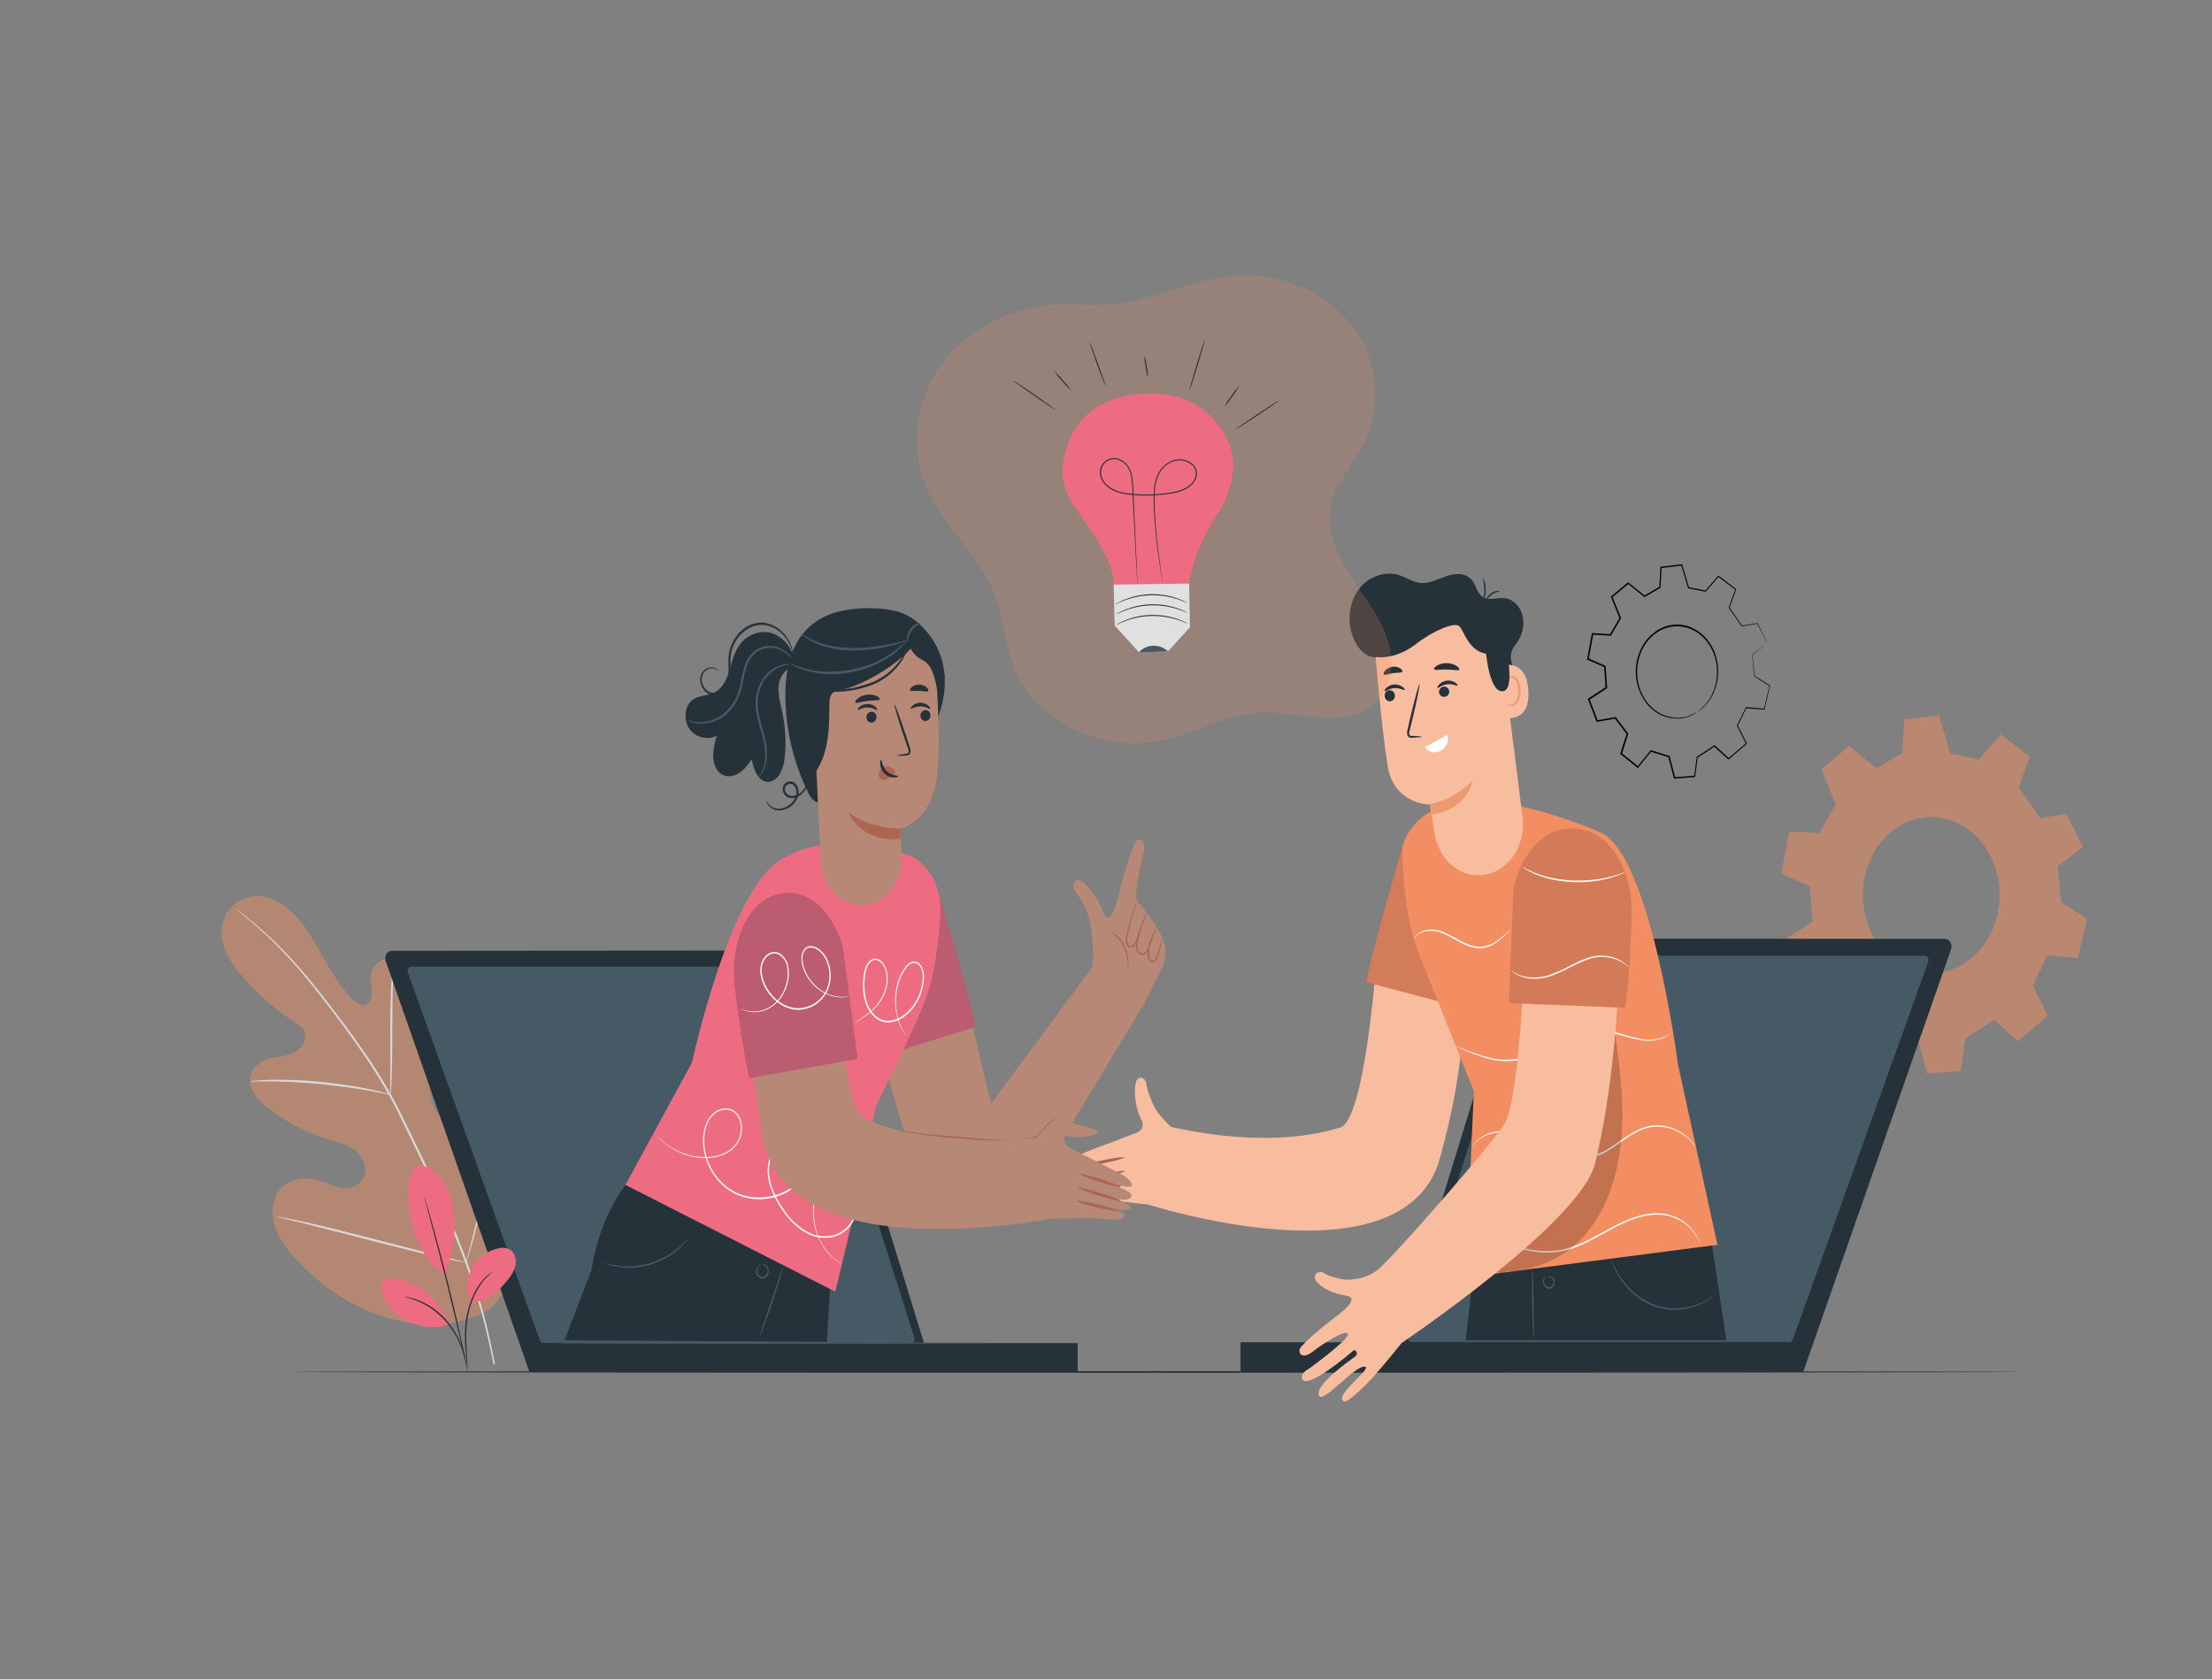 <?xml version="1.0" encoding="utf-8"?>
<!-- Generator: Adobe Illustrator 26.0.1, SVG Export Plug-In . SVG Version: 6.00 Build 0)  -->
<svg version="1.1" id="Layer_1" xmlns="http://www.w3.org/2000/svg" xmlns:xlink="http://www.w3.org/1999/xlink" x="0px" y="0px"
	 viewBox="0 0 1043.17 792" style="enable-background:new 0 0 1043.17 792;" xml:space="preserve">
<rect x="0" y="0" width="1043.17" height="792" fill="#808080" stroke="none"/>
<style type="text/css">
	.st0{opacity:0.51;fill:#F28E62;enable-background:new    ;}
	.st1{opacity:0.91;}
	.st2{opacity:0.5;}
	.st3{fill:#F28E62;}
	.st4{fill:#E0E0E0;}
	.st5{fill:#263239;}
	.st6{fill:none;}
	.st7{fill:#010202;}
	.st8{fill:#F8BC9E;}
	.st9{fill:#A36958;}
	.st10{fill:#E9505B;}
	.st11{fill:#D37C59;}
	.st12{fill:#FBFBFB;}
	.st13{fill:#455A64;}
	.st14{opacity:0.2;}
	.st15{opacity:0.2;fill:#D37C59;enable-background:new    ;}
	.st16{fill:#FFFFFF;}
	.st17{fill:#EC9A6E;}
	.st18{fill:#B78876;}
	.st19{fill:#AB6550;}
	.st20{fill:#BC5C71;}
	.st21{opacity:0.2;fill:#BC5C71;enable-background:new    ;}
	.st22{fill:#ED6C81;}
	.st23{opacity:0.2;fill:#F28E62;enable-background:new    ;}
</style>
<g id="Background_Complete" transform="translate(0 207.608)">
	<path id="Path_445" class="st0" d="M982.31,191.87l-7.84-15.62l-12.29,2.07l-10.14-14.58l5.22-14.52l-13.7-10.4l-10.23,11.8
		l-13.47-2.7l-5.46-18.11l-16.36,1.98l-0.92,15.85l-12.19,7.09L872,144.28l-13.09,10.9l6.8,16.78l-7.79,13.42l-14.17-0.87
		l-3.69,19.97l13.47,5.93l1.16,16.78l-13.96,9.17l6.68,17.31l14.46-2.56l9.58,12.64l-5.01,15.75l13.24,10.7L890,277.41l14.34,4.44
		l4.47,16.92l15.94-1.23l2.06-15.2l13.66-8.97l11.18,10.21l14.14-12.05l-7.15-14.23l6.97-14.27l14.33,1.21l4.4-18.58l-12.31-7.62
		l-1.63-16.93L982.31,191.87z M926.8,246.55c-15.43,10.12-35.12,4.04-43.98-13.61s-3.53-40.16,11.9-50.29s35.12-4.04,43.98,13.61
		S942.23,236.43,926.8,246.55L926.8,246.55z"/>
	<g id="Group_159" transform="translate(0 85.172)" class="st1">
		<g id="Group_133">
			<g id="Group_132" class="st2">
				<g id="Group_131">
					<g id="Group_130">
						<path id="Path_446" class="st3" d="M230.67,324.92c24.23-23.93,26.66-63.36,22.49-98.04c-0.7-5.79-0.7-11.98-3.57-16.79
							s-8.83-7.64-13.15-4.64c-3.59,2.47-4.78,7.69-6.51,12.09c-2.19,5.7-5.91,10.68-10.74,14.42c-3.06,2.3-6.96,3.95-10.33,2.31
							c-4.63-2.24-5.77-9.11-6.26-14.9l-2.73-32.32c-0.49-5.79-1.01-11.68-3.07-16.98s-6-9.98-10.94-10.96
							c-5.31-0.79-10.25,2.87-11.04,8.18c-0.02,0.17-0.05,0.33-0.06,0.5c-0.21,2.4,0.43,4.8,0.51,7.22
							c0.08,2.42-0.66,5.19-2.59,6.09c-1.96,0.91-4.12-0.48-5.79-2c-5.74-5.22-9.95-12.32-13.94-19.41
							c-3.98-7.09-7.88-14.36-13.19-20.16c-5.31-5.8-12.31-10.08-19.59-9.69c-8.01,0.66-14.5,6.78-15.62,14.74
							c-1.1,8.36,3.81,16.14,8.92,22.2c7.42,8.84,16.12,16.53,25.8,22.82c1.71,1.1,3.57,2.3,4.36,4.37c1.44,3.72-1.4,7.92-4.62,9.59
							c-3.64,1.88-7.77,1.91-11.66,2.91c-3.9,1-7.98,3.48-9.09,7.92c-1.54,6.15,3.34,11.83,7.96,15.39
							c9.05,7.01,19.33,12.27,30.31,15.5c3.86,1.11,7.89,2.02,11.16,4.66s5.54,7.61,4.1,11.9s-5.97,6.15-9.94,5.77
							s-7.68-2.37-11.52-3.53c-7.21-2.18-16.14-0.58-19.96,6.81c-2.52,4.86-2.2,11.17-0.24,16.37c1.96,5.21,5.38,9.49,8.96,13.38
							c12.48,13.62,27.81,23.96,44.5,28.45c16.65,4.44,31.74,4.41,47.14-4.17"/>
					</g>
				</g>
			</g>
		</g>
		<g id="Group_138" transform="translate(6.669 5.953)">
			<g id="Group_137">
				<g id="Group_136">
					<g id="Group_135">
						<g id="Group_134">
							<path id="Path_447" class="st4" d="M226.72,344.73c-2.85-15.88-7.05-31.49-12.56-46.65c-6.07-17.04-14.06-35.08-23.01-53.63
								c-2.25-4.63-4.47-9.19-6.67-13.7c-2.2-4.5-4.38-8.95-6.74-13.15c-4.52-8.02-9.46-15.79-14.8-23.28
								c-5.02-7.14-10.02-13.71-14.72-19.81s-9.21-11.68-13.5-16.57c-6.65-7.68-13.91-14.82-21.7-21.35
								c-2.72-2.29-4.89-3.98-6.38-5.09c-0.71-0.54-1.26-0.95-1.69-1.27c-0.19-0.15-0.38-0.28-0.59-0.4
								c0.16,0.18,0.35,0.35,0.54,0.49c0.4,0.33,0.95,0.78,1.64,1.36c1.44,1.19,3.58,2.92,6.26,5.25
								c7.69,6.63,14.86,13.83,21.45,21.55c4.25,4.92,8.7,10.51,13.38,16.63c4.68,6.12,9.64,12.71,14.63,19.86
								c5.3,7.48,10.21,15.23,14.7,23.23c2.35,4.19,4.5,8.61,6.7,13.1s4.4,9.07,6.65,13.7c8.93,18.53,16.94,36.52,23.03,53.48
								c5.53,15.09,9.78,30.62,12.7,46.42"/>
						</g>
					</g>
				</g>
			</g>
		</g>
		<g id="Group_143" transform="translate(79.676 29.282)">
			<g id="Group_142">
				<g id="Group_141">
					<g id="Group_140">
						<g id="Group_139">
							<path id="Path_448" class="st4" d="M104.49,194.26c0.17-0.83,0.25-1.67,0.27-2.52c0.13-1.63,0.23-3.99,0.33-6.91
								c0.19-5.84,0.23-13.91,0.23-22.81s0.13-16.95,0.4-22.78c0.13-2.91,0.25-5.26,0.35-6.88c0.11-0.84,0.13-1.7,0.05-2.55
								c-0.22,0.82-0.36,1.65-0.42,2.5c-0.21,1.62-0.44,3.96-0.66,6.88c-0.44,5.83-0.68,13.91-0.68,22.82
								c0.01,8.78,0.04,16.73,0.05,22.79c-0.01,2.75-0.03,5.05-0.03,6.91C104.34,192.57,104.38,193.42,104.49,194.26z"/>
						</g>
					</g>
				</g>
			</g>
		</g>
		<g id="Group_148" transform="translate(13.576 86.69)">
			<g id="Group_147">
				<g id="Group_146">
					<g id="Group_145">
						<g id="Group_144">
							<path id="Path_449" class="st4" d="M104.36,130.62c0.87,0.11,1.75,0.12,2.62,0.04c1.68-0.03,4.11-0.09,7.12-0.04
								c6.02,0.03,14.33,0.4,23.48,1.29s17.4,2.11,23.36,3.18c2.99,0.51,5.38,1,7.04,1.33c0.85,0.23,1.73,0.37,2.61,0.42
								c-0.81-0.36-1.66-0.64-2.53-0.82c-1.64-0.45-4.04-1.06-7.01-1.68c-7.73-1.59-15.53-2.76-23.39-3.5
								c-7.83-0.79-15.7-1.11-23.56-0.97c-3.02,0.06-5.45,0.22-7.13,0.38C106.09,130.29,105.22,130.41,104.36,130.62z"/>
						</g>
					</g>
				</g>
			</g>
		</g>
		<g id="Group_153" transform="translate(115.554 74.201)">
			<g id="Group_152">
				<g id="Group_151">
					<g id="Group_150">
						<g id="Group_149">
							<path id="Path_450" class="st4" d="M104.37,228.55c0.16-0.3,0.28-0.62,0.37-0.95c0.24-0.77,0.52-1.69,0.87-2.82
								c0.75-2.46,1.75-6.03,2.92-10.47c2.37-8.88,5.3-21.26,8.37-34.98s5.91-26.12,8.11-35.04c1.09-4.34,1.97-7.91,2.63-10.56
								c0.28-1.16,0.52-2.1,0.71-2.88c0.1-0.33,0.16-0.68,0.19-1.03c-0.16,0.3-0.28,0.62-0.37,0.95c-0.24,0.77-0.52,1.69-0.87,2.82
								c-0.75,2.46-1.74,6.03-2.92,10.47c-2.37,8.88-5.3,21.26-8.37,34.98s-5.91,26.12-8.11,35.04c-1.09,4.34-1.97,7.91-2.63,10.56
								c-0.28,1.16-0.52,2.1-0.71,2.88C104.46,227.86,104.39,228.2,104.37,228.55z"/>
						</g>
					</g>
				</g>
			</g>
		</g>
		<g id="Group_158" transform="translate(26.351 151.289)">
			<g id="Group_157">
				<g id="Group_156">
					<g id="Group_155">
						<g id="Group_154">
							<path id="Path_451" class="st4" d="M104.36,129.83c0.28,0.15,0.59,0.25,0.9,0.3c0.7,0.17,1.56,0.4,2.59,0.67
								c2.39,0.58,5.63,1.37,9.55,2.33c8.07,1.98,19.19,4.85,31.46,8.04s23.44,5.96,31.53,7.74c4.05,0.9,7.34,1.58,9.61,2
								c1.05,0.19,1.92,0.33,2.63,0.46c0.61,0.1,0.92,0.13,0.92,0.09c-0.28-0.15-0.59-0.25-0.9-0.3c-0.7-0.17-1.56-0.39-2.59-0.67
								c-2.39-0.58-5.63-1.37-9.55-2.33c-8.07-1.97-19.19-4.85-31.47-8.04c-12.28-3.2-23.42-5.96-31.53-7.74
								c-4.05-0.9-7.34-1.58-9.61-2c-1.05-0.19-1.92-0.35-2.63-0.46C104.97,129.84,104.67,129.82,104.36,129.83z"/>
						</g>
					</g>
				</g>
			</g>
		</g>
	</g>
</g>
<g id="Floor" transform="translate(33.042 516.94)">
	<g id="Group_160">
		<path id="Path_452" class="st5" d="M921.07,130.19c0,0.2-182.84,0.38-408.33,0.38c-225.57,0-408.37-0.17-408.37-0.38
			s182.8-0.38,408.37-0.38C738.23,129.82,921.07,129.99,921.07,130.19z"/>
	</g>
</g>
<g id="Character_2" transform="translate(400.821 136.323)">
	<g id="Group_163" transform="translate(243.275)">
		<path id="Path_453" class="st6" d="M189.33,167.04l-4.67-9.29l-7.31,1.23l-6.03-8.66l3.12-8.63l-8.15-6.18l-6.08,7.01l-8.01-1.6
			l-3.25-10.77l-9.74,1.17l-0.56,9.41l-7.25,4.21l-7.68-6.22l-7.79,6.48l4.05,9.96l-4.63,7.98l-8.42-0.51l-2.2,11.87l8.01,3.53
			l0.7,9.98l-8.31,5.45l3.97,10.3l8.6-1.53l5.69,7.52l-2.97,9.37l7.88,6.36l6.15-7.61l8.53,2.63l2.66,10.07l9.47-0.74l1.23-9.04
			l8.12-5.34l6.65,6.06l8.41-7.16l-4.25-8.46l4.14-8.49l8.53,0.72l2.62-11.05l-7.31-4.53l-0.97-10.07L189.33,167.04z M156.32,199.55
			c-9.17,6.02-20.88,2.4-26.14-8.08s-2.1-23.88,7.07-29.89s20.88-2.4,26.14,8.08S165.5,193.52,156.32,199.55L156.32,199.55z"/>
		<g id="Group_161" transform="translate(22.97 28.466)">
			<path id="Path_454" class="st7" d="M133.35,171.09c1.3-1.03,2.53-2.15,3.67-3.35c1.33-1.5,2.45-3.18,3.3-4.99
				c1.19-2.47,1.94-5.13,2.23-7.85c0.37-3.33,0.06-6.69-0.92-9.89c-1.07-3.54-3.02-6.76-5.67-9.34c-1.34-1.33-2.9-2.43-4.6-3.25
				c-1.7-0.88-3.55-1.44-5.45-1.66c-4.02-0.5-8.09,0.46-11.47,2.7c-3.58,2.43-6.32,5.91-7.83,9.96c-1.52,3.95-1.98,8.23-1.35,12.41
				c0.54,3.72,1.98,7.26,4.2,10.3c1.83,2.5,4.23,4.53,7.01,5.9c2.2,1.08,4.61,1.68,7.06,1.75c1.84,0.06,3.68-0.19,5.44-0.75
				C130.47,172.48,131.94,171.84,133.35,171.09c-0.08,0.07-0.17,0.13-0.26,0.19c-0.22,0.13-0.48,0.3-0.8,0.51
				c-0.42,0.28-0.87,0.52-1.34,0.72c-0.61,0.31-1.25,0.58-1.91,0.78c-1.77,0.61-3.64,0.91-5.52,0.88c-2.5-0.03-4.96-0.6-7.22-1.68
				c-2.87-1.38-5.35-3.43-7.25-5.99c-3.57-4.9-5.19-10.95-4.55-16.98c0.2-2.21,0.72-4.37,1.53-6.44c1.57-4.2,4.4-7.8,8.1-10.33
				c3.5-2.32,7.71-3.31,11.88-2.79c1.96,0.24,3.87,0.82,5.63,1.74c1.75,0.86,3.36,2.01,4.74,3.38c2.71,2.68,4.7,6,5.78,9.66
				c0.99,3.29,1.28,6.75,0.87,10.17c-0.32,2.78-1.13,5.48-2.38,7.99c-0.9,1.83-2.06,3.51-3.45,5c-0.48,0.54-1,1.04-1.56,1.49
				c-0.38,0.36-0.79,0.68-1.23,0.97c-0.32,0.22-0.57,0.39-0.78,0.54C133.55,170.97,133.45,171.04,133.35,171.09z"/>
		</g>
		<g id="Group_162">
			<path id="Path_455" class="st7" d="M189.33,167.04c0,0-0.14,0.12-0.43,0.36c-0.32,0.25-0.75,0.59-1.33,1.06
				c-1.2,0.96-2.97,2.34-5.29,4.16l0.04-0.1c0.28,2.73,0.62,6.12,1.01,10.07l-0.08-0.12c2.16,1.33,4.64,2.85,7.32,4.5l0.11,0.07
				l-0.04,0.15c-0.78,3.34-1.66,7.06-2.59,11.06l-0.04,0.17l-0.16-0.01c-2.66-0.22-5.53-0.45-8.53-0.69l0.2-0.13
				c-1.28,2.63-2.68,5.51-4.12,8.49v-0.26c1.32,2.62,2.77,5.5,4.26,8.46l0.11,0.22l-0.18,0.15c-2.61,2.23-5.45,4.67-8.4,7.17
				l-0.16,0.15l-0.16-0.15c-2.05-1.87-4.33-3.93-6.65-6.06l0.3,0.03c-2.52,1.65-5.29,3.49-8.12,5.35l0.14-0.23
				c-0.38,2.79-0.8,5.89-1.21,9.04l-0.04,0.26l-0.23,0.01c-2.93,0.23-6.18,0.48-9.47,0.74l-0.24,0.01l-0.06-0.26
				c-0.82-3.12-1.73-6.57-2.66-10.07l0.22,0.23c-2.66-0.82-5.58-1.72-8.53-2.63l0.32-0.1c-1.91,2.37-4.02,4.98-6.15,7.61l-0.19,0.23
				l-0.23-0.19c-2.47-2-5.16-4.16-7.88-6.35l-0.2-0.16l0.09-0.26c0.94-2.94,1.95-6.15,2.97-9.37l0.06,0.38
				c-1.8-2.36-3.73-4.93-5.69-7.52l0.3,0.13c-2.72,0.48-5.64,1-8.6,1.53l-0.25,0.04l-0.1-0.26c-1.27-3.27-2.61-6.77-3.97-10.3
				l-0.11-0.3l0.25-0.17c0.05-0.04,0.11-0.07,0.18-0.12c2.73-1.79,5.44-3.57,8.13-5.34l-0.16,0.36c-0.23-3.36-0.46-6.68-0.68-9.98
				l0.22,0.32c-2.69-1.19-5.36-2.36-8.01-3.53l-0.27-0.12l0.06-0.3c0.75-4.01,1.48-7.96,2.2-11.87l0.06-0.3l0.28,0.01
				c2.85,0.17,5.64,0.35,8.42,0.52l-0.28,0.16c1.57-2.69,3.12-5.35,4.64-7.98l-0.03,0.35c-1.37-3.38-2.72-6.7-4.03-9.98l-0.1-0.26
				l0.2-0.17c2.64-2.2,5.24-4.36,7.79-6.48l0.18-0.15l0.18,0.15l7.68,6.22l-0.3-0.03c2.48-1.43,4.9-2.84,7.26-4.21l-0.15,0.26
				c0.19-3.24,0.38-6.36,0.56-9.41l0.01-0.26l0.23-0.03c3.36-0.4,6.6-0.78,9.74-1.16l0.2-0.03l0.06,0.23
				c1.13,3.76,2.2,7.33,3.24,10.77l-0.19-0.19c2.85,0.58,5.46,1.11,8.01,1.62l-0.2,0.07c2.19-2.52,4.19-4.8,6.1-7l0.13-0.15
				l0.15,0.12c2.96,2.26,5.63,4.3,8.13,6.2l0.13,0.1l-0.06,0.16c-1.18,3.24-2.19,6.03-3.12,8.62l-0.03-0.19
				c2.32,3.35,4.28,6.19,6.01,8.69l-0.13-0.06c3.05-0.49,5.35-0.87,7.31-1.19l0.06-0.01l0.04,0.07c1.56,3.17,2.71,5.51,3.49,7.07
				c0.37,0.75,0.65,1.32,0.84,1.72C189.26,166.86,189.33,167.05,189.33,167.04c0,0-0.12-0.18-0.3-0.56s-0.49-0.96-0.89-1.71
				c-0.78-1.55-1.96-3.83-3.55-6.96l0.1,0.06c-1.96,0.33-4.26,0.74-7.3,1.27l-0.08,0.01l-0.05-0.07c-1.75-2.49-3.72-5.31-6.06-8.65
				l-0.06-0.09l0.04-0.1c0.94-2.6,1.92-5.38,3.09-8.63l0.08,0.26c-2.5-1.9-5.19-3.92-8.16-6.16l0.27-0.03
				c-1.9,2.2-3.88,4.5-6.07,7.03l-0.09,0.1l-0.11-0.03c-2.54-0.51-5.16-1.03-8.01-1.59l-0.14-0.03l-0.05-0.16
				c-1.04-3.44-2.12-7-3.26-10.76l0.28,0.2c-3.14,0.39-6.36,0.78-9.73,1.19l0.24-0.29c-0.18,3.05-0.35,6.18-0.54,9.41l-0.01,0.19
				l-0.14,0.09c-2.36,1.37-4.77,2.78-7.25,4.22l-0.15,0.09l-0.14-0.12c-2.52-2.02-5.08-4.09-7.68-6.2h0.35
				c-2.54,2.13-5.14,4.28-7.78,6.49l0.1-0.43c1.33,3.27,2.68,6.58,4.05,9.96l0.08,0.19l-0.1,0.17c-1.52,2.63-3.06,5.29-4.63,7.98
				l-0.1,0.17l-0.18-0.01c-2.77-0.17-5.58-0.33-8.42-0.51l0.33-0.29c-0.72,3.9-1.45,7.86-2.2,11.87l-0.2-0.42
				c2.64,1.17,5.33,2.34,8.01,3.53l0.19,0.09l0.01,0.23c0.23,3.3,0.46,6.62,0.7,9.98l0.01,0.23l-0.18,0.12
				c-2.69,1.76-5.41,3.54-8.13,5.34c-0.06,0.04-0.13,0.09-0.18,0.12l0.14-0.48c1.37,3.53,2.71,7.03,3.97,10.3l-0.35-0.22
				c2.95-0.52,5.88-1.04,8.6-1.52l0.18-0.03l0.11,0.16c1.96,2.59,3.9,5.15,5.69,7.52l0.13,0.16l-0.06,0.2
				c-1.03,3.23-2.05,6.42-2.98,9.37l-0.11-0.43c2.72,2.2,5.4,4.37,7.87,6.36l-0.42,0.04c2.12-2.63,4.22-5.22,6.15-7.59l0.13-0.16
				l0.18,0.06c2.96,0.91,5.87,1.82,8.53,2.65l0.16,0.06l0.05,0.19c0.92,3.5,1.82,6.94,2.64,10.07l-0.3-0.25
				c3.3-0.25,6.54-0.49,9.47-0.72l-0.27,0.27c0.43-3.15,0.85-6.25,1.23-9.04l0.03-0.16l0.11-0.07c2.83-1.85,5.62-3.67,8.13-5.32
				l0.16-0.1l0.14,0.13c2.33,2.13,4.59,4.21,6.64,6.07h-0.32c2.95-2.5,5.81-4.93,8.41-7.14l-0.06,0.36
				c-1.49-2.98-2.92-5.86-4.24-8.48l-0.06-0.13l0.06-0.13c1.46-2.98,2.87-5.84,4.16-8.48l0.06-0.13l0.14,0.01
				c3,0.26,5.87,0.51,8.53,0.74l-0.2,0.16c0.95-3.99,1.85-7.71,2.64-11.04l0.08,0.22c-2.68-1.68-5.15-3.21-7.3-4.56l-0.06-0.04
				l-0.01-0.09c-0.37-3.95-0.68-7.33-0.94-10.07l-0.01-0.07l0.05-0.04c2.33-1.76,4.09-3.1,5.3-4.02c0.59-0.45,1.05-0.78,1.37-1.03
				C189.01,167.29,189.17,167.16,189.33,167.04z"/>
		</g>
	</g>
	<g id="Group_223" transform="translate(0 4.443)">
		<g id="Group_172" transform="translate(0 185.012)">
			<g id="Group_165">
				<g id="Group_164">
					<path id="Path_456" class="st8" d="M248.09,129.82c0,0-5.35,72.72-16.87,76.26c-31.37,9.63-67.25,2.5-79.85-0.32
						c-1.42-1.39-3.05-3.07-4.88-5.16c-1.61-1.85-2.9-3.94-3.85-6.2c-1.19-2.81-2.63-6.6-2.87-8.97c-0.3-2.92-3.48-3.9-4.6-1.56
						s-1.59,11.22,2.63,19.31c0.78,2.07-0.24,4.38-2.3,5.19c-5.33,2.24-24.1,8.91-27.13,10.56c-2.69,1.46-5.3,4.08-2.47,4.6
						s18.34-2.02,18.34-2.02s-20.38,2.86-19.87,6.25c0.34,2.33,5.83,3.44,19.15,0.01c0,0-16.77,2.52-18.52,4.53
						c-3.96,4.54,16.24,1.75,16.24,1.75c-14.14,2.1-13.99,1.26-14.14,3.47c-0.11,1.66,3.09,2.33,10.85,2.44
						c6.3,0.09,12.81,1.62,22.4,2.34l0,0c0,0,121.22,39.22,137.9-21.8c8.99-32.89,9.04-45.4,12.16-66.96"/>
				</g>
			</g>
			<g id="Group_167" transform="translate(5.979 102.945)">
				<g id="Group_166">
					<path id="Path_457" class="st9" d="M123.78,130.03c0.05,0.4-4.26,1.26-9.64,1.89s-9.75,0.82-9.78,0.42s4.3-1.26,9.64-1.89
						S123.73,129.62,123.78,130.03z"/>
				</g>
			</g>
			<g id="Group_169" transform="translate(4.714 96.735)">
				<g id="Group_168">
					<path id="Path_458" class="st9" d="M124.92,129.95c0.06,0.4-4.49,1.61-10.17,2.68s-10.32,1.62-10.38,1.21s4.49-1.61,10.17-2.68
						S124.85,129.54,124.92,129.95z"/>
				</g>
			</g>
			<g id="Group_171" transform="translate(5.688 90.2)">
				<g id="Group_170">
					<path id="Path_459" class="st9" d="M123.77,129.95c0.06,0.4-4.23,1.62-9.59,2.72s-9.75,1.66-9.82,1.26s4.23-1.62,9.59-2.72
						S123.7,129.54,123.77,129.95z"/>
				</g>
			</g>
		</g>
		<path id="Path_460" class="st10" d="M260.54,258.68c0,0-17.87,61.36-16.72,63.82l39.32,10.43L260.54,258.68z"/>
		<path id="Path_461" class="st11" d="M260.54,258.68c0,0-17.87,61.36-16.72,63.82l39.32,10.43L260.54,258.68z"/>
		<g id="Group_173" transform="translate(156.722 133.547)">
			<path id="Path_462" class="st12" d="M123.62,129.82c-0.61,0.9-1.38,1.68-2.28,2.3c-1.99,1.56-4.29,2.69-6.74,3.31
				c-2.4,0.6-4.91,0.67-7.34,0.2c-1.03-0.14-2.01-0.49-2.91-1.01c0.04-0.13,1.14,0.25,2.97,0.48c2.38,0.3,4.8,0.16,7.13-0.42
				c2.37-0.61,4.61-1.63,6.63-3.02C122.68,130.59,123.55,129.72,123.62,129.82z"/>
		</g>
		<g id="Group_174" transform="translate(79.82 172.14)">
			<path id="Path_463" class="st5" d="M439.45,134.96l-69.6,198.96H174.51l62.05-201.66c0.36-1.39,1.58-2.38,3.01-2.44l196.91,0.14
				C438.75,129.96,440.29,132.58,439.45,134.96z"/>
			<path id="Path_464" class="st13" d="M428.74,140.71l-63.91,178.25c-0.24,0.74-0.92,1.25-1.7,1.27H185.17
				c-1.11-0.09-1.93-1.06-1.84-2.17c0.02-0.19,0.06-0.37,0.12-0.55l56.63-178.25c0.21-0.78,0.91-1.33,1.72-1.36h185.25
				c1.12,0.11,1.94,1.1,1.84,2.22C428.87,140.32,428.82,140.52,428.74,140.71z"/>
			<path id="Path_465" class="st5" d="M369.85,334.22H104.36v-13.98h258.28L369.85,334.22z"/>
		</g>
		<path id="Path_466" class="st5" d="M405.43,438.94l7.88,52.48H290.38l4.7-40.78L405.43,438.94z"/>
		<path id="Path_467" class="st3" d="M294.24,373.95l-3.86,87.83l118.75-15.37l-18.59-84.89c0,0-12.78-98.42-36.06-109.33
			c-8.99-4.21-17.59-6.8-24.7-9.11c-14.72-4.81-30.35-6.13-45.66-3.86l-2.39,0.35c-9.92,1.46-18.2,8.88-21.2,19.12
			c0,0-0.42,30.23,7.7,50.24L294.24,373.95z"/>
		<g id="Group_175" transform="translate(217.308 328.029)">
			<path id="Path_468" class="st13" d="M105.04,161.73c-0.18,0-0.44-7.14-0.59-15.95s-0.11-15.97,0.08-15.97s0.44,7.13,0.59,15.95
				S105.23,161.73,105.04,161.73z"/>
		</g>
		<g id="Group_176" transform="translate(222.452 331.303)">
			<path id="Path_469" class="st13" d="M106.44,130.58c-0.03-0.03,0.13-0.23,0.52-0.39c0.56-0.19,1.18-0.12,1.68,0.19
				c0.87,0.51,1.37,1.47,1.3,2.47c-0.01,1.22-0.73,2.33-1.85,2.83c-1.09,0.34-2.28-0.04-2.97-0.95c-0.62-0.77-0.88-1.77-0.72-2.75
				c0.27-1.68,1.16-2.24,1.18-2.15c-0.37,0.69-0.61,1.44-0.71,2.21c-0.06,0.8,0.19,1.59,0.7,2.21c0.56,0.69,1.49,0.97,2.34,0.72
				c0.84-0.39,1.4-1.22,1.44-2.15c0.07-0.77-0.28-1.53-0.92-1.97C107.84,130.47,107.11,130.37,106.44,130.58z"/>
		</g>
		<g id="Group_177" transform="translate(254.404 322.735)">
			<path id="Path_470" class="st13" d="M152.98,147.73c-0.14,0.16-0.29,0.31-0.47,0.43c-0.33,0.25-0.78,0.67-1.43,1.08
				c-1.79,1.23-3.71,2.26-5.73,3.05c-6.59,2.65-13.92,2.77-20.59,0.36c-3.73-1.42-7.16-3.54-10.11-6.25
				c-2.5-2.29-4.67-4.91-6.44-7.8c-1.23-2-2.27-4.11-3.09-6.3c-0.32-0.78-0.47-1.42-0.61-1.84c-0.08-0.22-0.13-0.44-0.16-0.67
				c0.05-0.03,0.37,0.85,1,2.37c0.9,2.13,1.98,4.18,3.24,6.12c1.79,2.8,3.96,5.35,6.44,7.56c2.9,2.62,6.27,4.68,9.93,6.07
				c3.57,1.29,7.36,1.87,11.16,1.71c3.11-0.13,6.17-0.76,9.08-1.85c2-0.74,3.93-1.68,5.74-2.81
				C151.6,148.52,152.28,148.1,152.98,147.73z"/>
		</g>
		<g id="Group_178" transform="translate(161.54 167.864)">
			<path id="Path_471" class="st12" d="M149.96,129.85c-0.42,0.57-0.9,1.1-1.42,1.58c-1.32,1.37-2.74,2.64-4.24,3.8
				c-2.15,1.75-4.72,2.91-7.46,3.36c-3.09,0.42-6.44-0.62-9.61-2.21c-3.2-1.61-6.07-3.47-8.87-4.61c-2.39-1.13-5.05-1.56-7.68-1.24
				c-1.79,0.23-3.49,0.98-4.87,2.14c-1,0.87-1.4,1.53-1.45,1.49c0.07-0.18,0.16-0.34,0.28-0.49c0.3-0.44,0.64-0.84,1.03-1.21
				c1.37-1.29,3.1-2.14,4.96-2.44c2.7-0.4,5.47-0.02,7.96,1.11c2.87,1.14,5.77,3.01,8.92,4.58s6.36,2.57,9.3,2.21
				c2.65-0.4,5.16-1.48,7.27-3.12c1.51-1.12,2.95-2.31,4.33-3.59C148.88,130.71,149.4,130.26,149.96,129.85z"/>
		</g>
		<g id="Group_179" transform="translate(181.184 215.368)">
			<path id="Path_472" class="st12" d="M206.53,130.74c-0.25,0.29-0.53,0.56-0.82,0.81c-0.83,0.68-1.74,1.26-2.72,1.72
				c-3.57,1.5-7.5,1.91-11.29,1.19c-2.61-0.46-5.18-1.07-7.72-1.84c-2.87-0.89-5.82-1.54-8.8-1.95c-3.29-0.31-6.61-0.04-9.8,0.81
				c-3.47,0.96-6.85,2.25-10.08,3.85c-6.74,3.21-13.12,6.68-19.4,8.19c-5.56,1.32-11.36,1.15-16.83-0.49
				c-3.71-1.06-7.33-2.39-10.84-3.99c-1.2-0.55-2.16-0.98-2.87-1.32c-0.34-0.14-0.67-0.31-0.99-0.51c0.36,0.09,0.7,0.21,1.04,0.36
				l2.92,1.17c3.54,1.48,7.17,2.74,10.86,3.75c5.41,1.55,11.14,1.67,16.61,0.33c6.18-1.5,12.51-4.98,19.29-8.2
				c3.27-1.61,6.68-2.9,10.2-3.88c3.26-0.85,6.64-1.12,9.99-0.78c3.01,0.43,5.98,1.11,8.88,2.04c2.51,0.79,5.06,1.43,7.64,1.91
				c3.73,0.76,7.59,0.44,11.14-0.93C204.22,132.39,205.43,131.63,206.53,130.74z"/>
		</g>
		<g id="Group_180" transform="translate(189.24 260.216)">
			<path id="Path_473" class="st12" d="M104.36,139.66c-0.01-0.01,0.05-0.1,0.16-0.27c0.15-0.22,0.33-0.46,0.54-0.78
				c0.74-0.94,1.59-1.79,2.53-2.53c1.45-1.12,3.08-1.99,4.82-2.57c2.25-0.74,4.61-1.07,6.98-0.98c5.29,0.1,11.26,2.6,17.5,5.79
				c3.24,1.7,6.57,3.21,9.98,4.51c3.58,1.4,7.42,2.01,11.26,1.79c3.86-0.48,7.55-1.87,10.76-4.06c3.26-2.02,6.26-4.34,9.28-6.23
				c2.78-1.87,5.87-3.25,9.12-4.08c2.82-0.58,5.73-0.56,8.54,0.06c4.18,0.95,8,3.06,11.03,6.09c1.17,1.14,2.19,2.42,3.04,3.82
				c-0.01,0.01-0.09-0.07-0.22-0.23c-0.15-0.2-0.35-0.43-0.58-0.74c-0.24-0.33-0.58-0.71-0.99-1.16c-0.44-0.52-0.92-1-1.43-1.46
				c-3.04-2.91-6.84-4.91-10.95-5.79c-2.76-0.56-5.6-0.55-8.35,0.04c-3.19,0.83-6.21,2.21-8.93,4.06c-2.98,1.89-5.97,4.22-9.27,6.28
				c-3.29,2.25-7.06,3.68-11.02,4.18c-3.92,0.23-7.84-0.4-11.5-1.84c-3.43-1.33-6.77-2.86-10.02-4.58
				c-6.22-3.21-12.09-5.71-17.28-5.89c-2.32-0.11-4.64,0.18-6.87,0.85c-1.71,0.54-3.32,1.35-4.77,2.42
				C106.48,137.3,105.34,138.41,104.36,139.66z"/>
		</g>
		<g id="Group_181" transform="translate(187.041 301.706)">
			<path id="Path_474" class="st12" d="M213.82,144.51c-0.59-1.63-1.34-3.19-2.24-4.67c-2.46-3.74-6.08-6.57-10.3-8.07
				c-2.76-1.02-5.69-1.46-8.63-1.32c-3.37,0.19-6.7,0.87-9.88,2.02c-3.57,1.32-7.03,2.9-10.37,4.72c-3.52,1.87-7.11,3.96-10.9,5.86
				c-3.63,1.9-7.48,3.38-11.45,4.41c-3.68,0.84-7.47,1.12-11.23,0.84c-6.39-0.62-12.64-2.29-18.5-4.92
				c-5.07-2.2-9.03-4.31-11.76-5.79c-1.37-0.74-2.42-1.33-3.12-1.74c-0.33-0.19-0.59-0.35-0.81-0.48c-0.1-0.05-0.18-0.12-0.27-0.19
				c0-0.01,0.1,0.03,0.29,0.12c0.23,0.12,0.49,0.25,0.83,0.4c0.77,0.39,1.83,0.93,3.17,1.62c2.77,1.39,6.75,3.44,11.83,5.55
				c5.07,2.04,11.27,4.25,18.38,4.73c3.71,0.26,7.44-0.03,11.07-0.87c3.93-1.03,7.72-2.5,11.32-4.38c3.77-1.88,7.36-3.96,10.89-5.83
				c3.36-1.84,6.86-3.41,10.46-4.71c3.23-1.16,6.61-1.84,10.04-2c3-0.13,5.99,0.36,8.79,1.43c4.29,1.58,7.93,4.53,10.36,8.4
				c0.67,1.11,1.23,2.29,1.66,3.51c0.11,0.39,0.22,0.72,0.29,0.98C213.79,144.27,213.81,144.39,213.82,144.51z"/>
		</g>
		<g id="Group_182" transform="translate(196.704 208.629)" class="st14">
			<path id="Path_475" class="st7" d="M113.65,250.24c12.45-0.47,24.3-5.47,33.34-14.04c12.62-12.18,18.87-31.3,20.25-50.13
				s-1.56-37.67-4.48-56.26c-11.41,18.36-20.57,38.03-27.29,58.57c-4.48,13.65-8.41,28.56-18.33,37.72
				c-3.54,3.27-7.77,5.7-10.52,9.83s-3.36,10.92,0.3,13.97c1.09,0.4,2.18,0.81,3.28,1.21"/>
		</g>
		<g id="Group_183" transform="translate(107.645 171.128)">
			<path id="Path_476" class="st8" d="M115.61,288.47c1.68,1.19,5.01,2.17,7.54,2.79c2.08,0.52,4.23,0.62,6.35,0.32
				c0.99-0.14,1.92-0.3,2.8-0.46c4.18-0.81,8.02-2.86,11-5.9c13.7-13.6,50.77-56.62,57.4-66.35c7.97-11.7,10.2-89.04,10.2-89.04
				l44.48,8.33c0,0-0.8,55.74-11.74,99.11c-6.96,27.58-91.09,84.33-91.17,84.37c-6.24,7.81-13.24,16.27-17.56,20.39
				c-8.97,8.59-9.65,7.69-10.35,6.32c-1.87-3.67,15.28-15.81,10.27-15.63s-19.47,17.63-21.27,13.71
				c-2.38-5.12,15.79-17.44,17.25-18.61c1.43-1.14,0.04-3.64-1.24-2.5c-1.83,1.63-21.48,18.31-23.86,13.32c-1.32-2.78,3.25-5,3.25-5
				s19.39-14.06,18.2-16.37c-1.2-2.36-12.84,5.47-16.6,8.42c-3.71,2.92-6.44,2.08-6.2-0.87c0.16-2.01,11.48-11.37,15.25-14.19
				s14.26-10.34,6.45-11.44s-13.43-5.29-14.27-7.65c-0.53-1.3,0.09-2.79,1.4-3.32C114,287.88,114.9,287.98,115.61,288.47z"/>
		</g>
		<g id="Group_184" transform="translate(206.38 120.135)">
			<path id="Path_477" class="st11" d="M128.94,130.42c8.6-2.07,17.54,1.27,23.37,8.23c5.19,6.18,10.4,16.5,9.95,32.9
				c-0.86,31.98-3.07,42.88-3.07,42.88l-54.83-2.17l2.15-53.71C106.52,158.54,110.76,134.8,128.94,130.42z"/>
			<path id="Path_478" class="st15" d="M128.94,130.42c8.6-2.07,17.54,1.27,23.37,8.23c5.19,6.18,10.47,17.33,10.03,33.71
				c-0.86,31.98-3.15,42.07-3.15,42.07l-54.83-2.17l2.23-52.9C106.6,159.36,110.76,134.8,128.94,130.42z"/>
		</g>
		<g id="Group_185" transform="translate(207.138 180.16)">
			<path id="Path_479" class="st12" d="M160.52,135.77c-0.05,0.06-0.62-0.65-1.85-1.63c-1.71-1.33-3.67-2.32-5.76-2.92
				c-3.03-0.87-6.21-1-9.3-0.38c-3.47,0.75-7.08,2.53-10.84,4.41s-7.37,3.76-10.9,4.7c-3.1,0.84-6.35,1.02-9.52,0.52
				c-2.17-0.35-4.25-1.13-6.1-2.31c-0.51-0.35-0.99-0.73-1.44-1.14c-0.17-0.13-0.32-0.29-0.45-0.46c0.05-0.07,0.68,0.55,2.01,1.36
				c1.86,1.06,3.91,1.76,6.03,2.05c3.12,0.4,6.29,0.18,9.32-0.67c3.73-1.23,7.34-2.81,10.78-4.71c3.77-1.89,7.42-3.67,11-4.41
				c3.17-0.61,6.43-0.43,9.51,0.54c2.13,0.66,4.1,1.75,5.78,3.21c0.47,0.41,0.9,0.86,1.3,1.35
				C160.26,135.41,160.4,135.58,160.52,135.77z"/>
		</g>
		<g id="Group_186" transform="translate(212.691 138.295)">
			<path id="Path_480" class="st12" d="M152.73,132.38c-0.57,0.35-1.18,0.65-1.81,0.88c-0.58,0.27-1.32,0.55-2.18,0.85
				c-0.96,0.36-1.94,0.67-2.93,0.93c-2.56,0.71-5.18,1.24-7.82,1.58c-3.22,0.37-6.47,0.5-9.71,0.4c-3.25-0.14-6.48-0.55-9.66-1.21
				c-2.62-0.57-5.18-1.36-7.66-2.37c-0.97-0.37-1.92-0.81-2.83-1.3c-0.72-0.34-1.41-0.72-2.07-1.16c-0.59-0.34-1.16-0.72-1.68-1.16
				c0.63,0.24,1.23,0.54,1.8,0.9c0.68,0.39,1.38,0.73,2.1,1.03c0.93,0.45,1.88,0.84,2.85,1.19c2.48,0.93,5.03,1.67,7.63,2.2
				c3.16,0.61,6.37,0.99,9.59,1.14c3.21,0.1,6.43-0.01,9.62-0.35c2.62-0.3,5.22-0.77,7.78-1.4c1.1-0.25,2.09-0.55,2.95-0.81
				s1.61-0.49,2.2-0.72C151.47,132.72,152.09,132.52,152.73,132.38z"/>
		</g>
		<g id="Group_222" transform="translate(131.247)">
			<g id="Group_195">
				<path id="Path_481" class="st5" d="M175.14,180.98c-0.21,1.63,0.47,3.25,1.77,4.25c1.27,0.85,2.94,0.78,4.12-0.19
					c2.24-1.85,2.02-5.76,1.13-8.74s-2.26-6.1-1.53-9.15c0.57-2.33,2.24-4.05,3.47-6.02c2.2-3.6,2.82-7.95,1.71-12.02
					c-1.18-3.99-4.38-7.2-8.03-7.69c-3.73-0.51-7.98,1.55-11.04-0.94c-2.23-1.81-2.83-5.29-4.67-7.59
					c-2.87-3.56-7.86-3.31-11.92-1.92s-8.07,3.67-12.28,3.24c-3.52-0.36-6.68-2.56-10.08-3.66c-7.37-2.37-15.91,1.16-20.26,8.37
					c-4.35,7.67-4.21,17.09,0.37,24.63c1.64,2.53,3.88,4.7,6.56,5.41"/>
				<g id="Group_191" transform="translate(11.296 18.078)">
					<g id="Group_188">
						<g id="Group_187">
							<path id="Path_482" class="st8" d="M157.65,253.64L157.65,253.64c-11.41,2.39-22.35-6.23-24.49-19.26
								c-1.21-7.46-2.23-13.74-2.23-13.74s-16.94,0.29-19.96-18.54s-6.4-60.19-6.4-60.19l-0.21-2.5
								c17.7-13.1,40.51-12.16,59.14-0.88l0.56,3.89l10.7,84.86C176.01,239.84,168.53,251.37,157.65,253.64z"/>
							<path id="Path_483" class="st16" d="M139.16,187.78l-10.59,5.87c0,0,3.38,4.32,7.84,1.42
								C141.03,192.03,139.16,187.78,139.16,187.78z"/>
							<path id="Path_484" class="st17" d="M130.86,220.37c0,0,10.57-1.06,20.46-11.18c0,0-3.06,14.56-19.78,16.08L130.86,220.37z"
								/>
						</g>
					</g>
					<g id="Group_190" transform="translate(58.915 24.895)">
						<path id="Path_485" class="st8" d="M105.99,130.21c0.34-0.2,12.14-3.46,12.54,12.84s-14.13,11.35-14.17,10.89
							S105.99,130.21,105.99,130.21z"/>
						<g id="Group_189" transform="translate(4.213 5.292)">
							<path id="Path_486" class="st17" d="M104.37,142.8c0.06-0.06,0.25,0.19,0.68,0.4c0.59,0.27,1.27,0.27,1.86-0.01
								c1.49-0.68,2.69-3.46,2.69-6.39c0.01-1.39-0.27-2.76-0.8-4.04c-0.47-1.17-1.16-2-1.92-2.13c-0.62-0.14-1.24,0.22-1.44,0.82
								c-0.18,0.46-0.08,0.78-0.15,0.81c-0.04,0.04-0.32-0.26-0.21-0.94c0.07-0.39,0.25-0.75,0.53-1.04
								c0.37-0.35,0.86-0.52,1.37-0.46c1.1,0.06,2.11,1.17,2.66,2.44c0.65,1.42,0.98,2.96,0.97,4.51c-0.01,3.28-1.4,6.41-3.45,7.14
								c-0.77,0.28-1.63,0.15-2.28-0.36C104.41,143.19,104.32,142.82,104.37,142.8z"/>
						</g>
					</g>
				</g>
				<g id="Group_194" transform="translate(6.755 1.832)">
					<path id="Path_487" class="st5" d="M106.26,166.61c0,0,10.66,3.98,22.79-5.5c7.96-6.2,17.63-10.15,20.06-8.53
						s4.1,11.61,12.91,13.22c0,0,1.72,19.29,8.34,17.56c6.61-1.74-1.13-30.82-1.13-30.82l-16.83-10.22l-18.34-1.07l-19.42,5.6
						l-10.28,9.52L106.26,166.61z"/>
					<g id="Group_192" transform="translate(57.592 6.299)">
						<path id="Path_488" class="st5" d="M110.9,129.98c0,0.23-1.76,0.27-3.57,1.48c-1.83,1.16-2.78,2.85-2.95,2.72
							c-0.16-0.06,0.62-2.1,2.63-3.38S110.95,129.79,110.9,129.98z"/>
					</g>
					<g id="Group_193" transform="translate(56.034)">
						<path id="Path_489" class="st5" d="M104.66,129.82c0.81,1.88,1.2,3.91,1.14,5.96c0.02,1.46-0.19,2.91-0.63,4.3
							c-0.35,1.04-0.71,1.6-0.78,1.58c-0.19-0.09,0.81-2.57,0.75-5.86C105.09,132.52,104.45,129.87,104.66,129.82z"/>
					</g>
				</g>
			</g>
			<g id="Group_203" transform="translate(16.464 52.266)">
				<g id="Group_198" transform="translate(0.106 2.687)">
					<g id="Group_197">
						<g id="Group_196">
							<path id="Path_490" class="st5" d="M104.36,132.45c-0.04,1.4,1.05,2.58,2.45,2.66c1.37-0.06,2.44-1.21,2.38-2.58
								c0-0.02,0-0.03,0-0.05c0.03-1.4-1.05-2.58-2.45-2.66c-1.37,0.06-2.44,1.21-2.38,2.58
								C104.36,132.42,104.36,132.43,104.36,132.45z"/>
						</g>
					</g>
				</g>
				<g id="Group_202">
					<g id="Group_201">
						<g id="Group_200">
							<g id="Group_199">
								<path id="Path_491" class="st5" d="M104.41,133.01c0.32,0.35,2.07-1.32,4.68-1.46c2.59-0.19,4.58,1.24,4.84,0.85
									c0.13-0.17-0.2-0.8-1.06-1.45c-1.13-0.81-2.51-1.21-3.9-1.13c-1.38,0.09-2.7,0.65-3.71,1.6
									C104.49,132.18,104.25,132.85,104.41,133.01z"/>
							</g>
						</g>
					</g>
				</g>
			</g>
			<g id="Group_211" transform="translate(41.424 50.431)">
				<g id="Group_206" transform="translate(0.766 2.843)">
					<g id="Group_205">
						<g id="Group_204">
							<path id="Path_492" class="st5" d="M104.37,132.59c0.19,1.33,1.43,2.25,2.75,2.05c1.33-0.19,2.25-1.43,2.05-2.75
								c-0.18-1.24-1.28-2.14-2.53-2.08C105.25,129.96,104.23,131.2,104.37,132.59z"/>
						</g>
					</g>
				</g>
				<g id="Group_210">
					<g id="Group_209">
						<g id="Group_208">
							<g id="Group_207">
								<path id="Path_493" class="st5" d="M104.41,133.28c0.33,0.33,2.02-1.42,4.62-1.71c2.59-0.32,4.62,0.98,4.87,0.59
									c0.13-0.17-0.23-0.8-1.13-1.39c-1.16-0.76-2.55-1.08-3.93-0.93c-1.39,0.16-2.67,0.8-3.64,1.81
									C104.47,132.46,104.25,133.14,104.41,133.28z"/>
							</g>
						</g>
					</g>
				</g>
			</g>
			<g id="Group_215" transform="translate(27.133 52.074)">
				<g id="Group_214">
					<g id="Group_213">
						<g id="Group_212">
							<path id="Path_494" class="st5" d="M111.17,154.68c0-0.17-1.64-0.3-4.29-0.4c-0.67,0-1.3-0.09-1.47-0.59
								c-0.13-0.78-0.04-1.57,0.25-2.3c0.47-1.91,0.95-3.89,1.47-5.99c2.02-8.52,3.42-15.49,3.11-15.58s-2.19,6.74-4.2,15.26
								c-0.48,2.1-0.95,4.09-1.38,6.02c-0.34,0.97-0.37,2.02-0.09,3.01c0.22,0.5,0.66,0.87,1.19,0.98c0.37,0.07,0.76,0.09,1.14,0.06
								C109.53,155.02,111.17,154.85,111.17,154.68z"/>
						</g>
					</g>
				</g>
			</g>
			<g id="Group_218" transform="translate(39.846 42.196)">
				<g id="Group_217">
					<g id="Group_216">
						<path id="Path_495" class="st5" d="M104.38,132.65c0.33,0.78,2.88,0.1,5.96,0.19c3.09,0.01,5.62,0.75,5.96-0.01
							c0.15-0.36-0.34-1.07-1.4-1.75c-1.37-0.81-2.93-1.25-4.53-1.26c-1.59-0.04-3.16,0.35-4.55,1.13
							C104.75,131.6,104.25,132.29,104.38,132.65z"/>
					</g>
				</g>
			</g>
			<g id="Group_221" transform="translate(16.062 43.885)">
				<g id="Group_220">
					<g id="Group_219">
						<path id="Path_496" class="st5" d="M104.45,133.42c0.52,0.62,2.24-0.27,4.39-0.55c2.14-0.36,4.01,0.01,4.36-0.74
							c0.15-0.36-0.19-1.01-1.04-1.55c-1.1-0.66-2.4-0.91-3.67-0.71c-1.3,0.18-2.49,0.8-3.39,1.75
							C104.41,132.39,104.22,133.12,104.45,133.42z"/>
					</g>
				</g>
			</g>
		</g>
	</g>
</g>
<g id="Character_1" transform="translate(77.311 157.112)">
	<g id="Group_228" transform="translate(233.247 109)">
		<path id="Path_497" class="st18" d="M236.47,192.3c0,0,4.74-7.03,1.54-15.16s-11.8-17.4-11.8-17.4
			c-2.5-0.74,0.81-17.08,2.26-22.49c1.44-5.35-0.19-8.37-2.77-7.19c-1.76,0.8-6.55,17.24-7.88,22.63
			c-0.72,2.95-2.07,8.72-3.72,11.89c-1.37,2.62-2.93,3.43-4.52-0.67c-3.48-9.05-9.07-14.55-11.46-14.84s-3.53,3.44-1.54,5.5
			c1.61,1.66,3.55,5.37,4.93,8.23c1.14,2.38,1.92,4.92,2.31,7.53c0.34,2.29,0.58,4.32,0.77,6.15c0,0,0.8,8.04-0.1,13.67
			l-47.66,64.36l-10.4-43.58l-0.96-3.36l-41.03,17.43c-1.23,0.38,8.82,34.49,15.19,55.69c3.15,10.48,10.11,18.92,19.09,23.11l0,0
			c14.36,6.73,30.88,1.35,39.99-13l51.01-84.68l-1.1-0.85l1.04,0.54L236.47,192.3z"/>
		<g id="Group_224" transform="translate(115.916 29.96)">
			<path id="Path_498" class="st19" d="M114.2,134.04c-0.08,0.54-0.21,1.08-0.4,1.59c-0.37,1.16-0.81,2.57-1.34,4.24
				c-0.61,1.84-1.3,3.95-2.07,6.25c-0.33,1.29-0.86,2.51-1.56,3.64c-0.43,0.58-1.05,0.99-1.76,1.14c-0.77,0.1-1.53-0.25-1.96-0.9
				c-0.46-0.64-0.72-1.41-0.73-2.2c-0.02-0.73,0.05-1.46,0.21-2.17c0.29-1.35,0.58-2.62,0.9-3.83c0.62-2.43,1.27-4.57,1.86-6.36
				s1.13-3.2,1.52-4.16c0.17-0.51,0.4-1,0.68-1.46c-0.1,0.54-0.25,1.06-0.44,1.58c-0.32,1-0.78,2.44-1.32,4.24s-1.14,3.95-1.71,6.36
				c-0.29,1.2-0.58,2.49-0.85,3.8c-0.4,1.24-0.26,2.59,0.39,3.72c0.29,0.46,0.83,0.71,1.38,0.64c0.54-0.12,1.02-0.43,1.35-0.88
				c0.65-1.06,1.14-2.2,1.47-3.4c0.81-2.29,1.56-4.37,2.2-6.19c0.61-1.63,1.13-3.02,1.54-4.15
				C113.73,135.01,113.94,134.51,114.2,134.04z"/>
		</g>
		<g id="Group_225" transform="translate(120.826 36.136)">
			<path id="Path_499" class="st19" d="M114.12,134.23c-0.07,0.48-0.19,0.95-0.35,1.4c-0.27,0.88-0.68,2.15-1.2,3.7
				s-1.14,3.4-1.87,5.47c-0.34,1.13-1,2.13-1.9,2.89c-0.49,0.37-1.08,0.57-1.7,0.58c-0.66-0.05-1.26-0.36-1.68-0.87
				c-0.82-1.06-1.2-2.4-1.04-3.73c0.11-1.17,0.32-2.32,0.62-3.46c0.45-1.89,1.02-3.75,1.7-5.57c0.57-1.55,1.1-2.76,1.48-3.59
				c0.16-0.44,0.38-0.86,0.66-1.24c0.09,0.06-0.68,1.92-1.71,5.03c-0.51,1.56-1.08,3.43-1.54,5.54c-0.27,1.09-0.45,2.21-0.56,3.33
				c-0.14,1.12,0.16,2.24,0.85,3.14c0.63,0.77,1.77,0.87,2.53,0.24c0.02-0.01,0.03-0.03,0.05-0.04c0.79-0.67,1.37-1.56,1.68-2.55
				c0.73-1.98,1.4-3.79,2-5.39c0.57-1.53,1.05-2.78,1.39-3.61C113.67,135.05,113.87,134.62,114.12,134.23z"/>
		</g>
		<g id="Group_226" transform="translate(126.294 43.048)">
			<path id="Path_500" class="st19" d="M111.31,133.74c-0.21,1.4-0.53,2.78-0.96,4.12c-0.34,1.26-0.73,2.73-1.23,4.41
				c-0.22,0.94-0.8,1.75-1.62,2.27c-0.46,0.25-1,0.27-1.48,0.07c-0.48-0.23-0.88-0.61-1.14-1.08c-0.45-0.95-0.62-2.01-0.51-3.05
				c0.04-0.93,0.14-1.85,0.3-2.76c0.28-1.52,0.73-3.01,1.35-4.42c0.41-0.93,0.9-1.81,1.48-2.65c0.4-0.58,0.67-0.85,0.71-0.82
				c0.09,0.09-0.83,1.35-1.76,3.7c-0.54,1.4-0.93,2.85-1.18,4.32c-0.14,0.88-0.23,1.76-0.25,2.65c-0.09,0.89,0.05,1.8,0.42,2.62
				c0.26,0.69,1.03,1.04,1.72,0.78c0.03-0.01,0.05-0.02,0.08-0.03c0.66-0.43,1.12-1.09,1.32-1.85c0.49-1.58,0.95-3.02,1.35-4.34
				C110.28,136.32,110.74,135.01,111.31,133.74z"/>
		</g>
		<g id="Group_227" transform="translate(109.458 43.909)">
			<path id="Path_501" class="st19" d="M111.88,146.83c-0.11-0.01,0-1.14-0.13-2.94c-0.17-2.31-0.73-4.58-1.66-6.7
				c-0.9-2.05-2.17-3.91-3.73-5.51c-1.19-1.19-2.05-1.75-2-1.87c0.86,0.3,1.65,0.8,2.29,1.45c1.73,1.54,3.11,3.45,4.02,5.58
				c0.97,2.21,1.49,4.6,1.53,7.01C112.28,144.86,112.17,145.87,111.88,146.83z"/>
		</g>
	</g>
	<g id="Group_229" transform="translate(241.419 134.189)">
		<path id="Path_502" class="st20" d="M123.92,129.82c0,0,18.09,60.83,17.06,63.32l-36.62,11.47L123.92,129.82z"/>
		<path id="Path_503" class="st21" d="M123.92,129.82c0,0,18.09,60.83,17.06,63.32l-36.62,11.47L123.92,129.82z"/>
	</g>
	<g id="Group_230" transform="translate(238.814 240.987)">
		<path id="Path_504" class="st19" d="M185.97,130.88c-0.37-0.02-0.74-0.07-1.1-0.16c-0.71-0.12-1.77-0.36-3.09-0.59
			c-0.74,0.08-1.43,0.4-1.97,0.9c-0.74,0.57-1.44,1.2-2.09,1.88c-1.62,1.67-3.15,3.43-4.57,5.28l-0.05,0.06l-0.06,0.03
			c-3.91,1.32-7.99,2.03-12.12,2.11c-4.83,0.07-9.67-0.16-14.47-0.68c-11.67-0.94-22.26-1.68-29.88-2.89
			c-3.81-0.58-6.87-1.19-8.97-1.69c-1.05-0.23-1.86-0.48-2.42-0.62c-0.29-0.06-0.57-0.16-0.83-0.27c0.29,0,0.58,0.05,0.86,0.13
			c0.62,0.13,1.43,0.29,2.43,0.48c2.11,0.42,5.17,0.94,8.98,1.45c7.61,1.07,18.19,1.72,29.88,2.68c4.78,0.52,9.59,0.76,14.39,0.72
			c4.07-0.06,8.1-0.72,11.98-1.95l-0.11,0.09c1.45-1.84,3.02-3.59,4.68-5.23c0.68-0.67,1.41-1.3,2.18-1.87
			c0.61-0.54,1.39-0.85,2.2-0.88c1.35,0.29,2.38,0.58,3.09,0.75C185.27,130.63,185.63,130.73,185.97,130.88z"/>
	</g>
	<g id="Group_310">
		<g id="Group_231" transform="translate(0 161.421)">
			<path id="Path_505" class="st5" d="M104.59,134.83l67.78,193.76h190.26l-60.43-196.41c-0.35-1.35-1.54-2.31-2.93-2.37
				l-191.77,0.14C105.27,129.96,103.77,132.51,104.59,134.83z"/>
			<path id="Path_506" class="st13" d="M115.02,140.13l62.24,173.6c0.23,0.72,0.89,1.22,1.64,1.24h173.32
				c1.08-0.09,1.88-1.03,1.79-2.11c-0.02-0.18-0.06-0.36-0.12-0.54l-55.14-173.6c-0.21-0.76-0.89-1.29-1.67-1.32H116.67
				c-1.08,0.09-1.88,1.05-1.79,2.13C114.9,139.74,114.95,139.94,115.02,140.13z"/>
			<path id="Path_507" class="st5" d="M172.37,328.6h258.56v-13.62H179.4L172.37,328.6z"/>
		</g>
		<g id="Group_235" transform="translate(84.567 271.956)">
			<path id="Path_508" class="st5" d="M104.36,203.14l123.68,0.71l1.52-24.93l-96.48-49.1c-8.47,11.57-13.58,25.14-16.02,40.26
				L104.36,203.14"/>
			<g id="Group_232" transform="translate(19.048 25.304)">
				<path id="Path_509" class="st13" d="M143.75,129.82c-0.32,0.52-0.7,1-1.12,1.45c-0.44,0.55-0.92,1.08-1.43,1.56
					c-0.64,0.67-1.31,1.31-2.02,1.91c-0.83,0.75-1.7,1.44-2.62,2.07c-1.02,0.74-2.08,1.43-3.18,2.07c-2.48,1.4-5.11,2.53-7.84,3.36
					c-2.7,0.76-5.48,1.22-8.29,1.37c-1.22,0.05-2.44,0.03-3.65-0.06c-1.06-0.06-2.12-0.18-3.16-0.38c-0.87-0.13-1.73-0.32-2.58-0.56
					c-0.65-0.15-1.29-0.35-1.91-0.58c-0.55-0.16-1.09-0.38-1.59-0.65c0.04-0.16,2.33,0.72,6.15,1.26c1.04,0.16,2.09,0.25,3.14,0.27
					c1.13,0.09,2.34,0.03,3.6,0c2.76-0.18,5.49-0.65,8.16-1.4c2.68-0.82,5.28-1.91,7.74-3.25c1.09-0.6,2.14-1.27,3.16-1.98
					c0.91-0.61,1.79-1.26,2.63-1.97C142.02,131.73,143.65,129.7,143.75,129.82z"/>
			</g>
			<g id="Group_233" transform="translate(92.059 38.816)">
				<path id="Path_510" class="st13" d="M104.37,162.23c0.41-1.63,0.91-3.23,1.51-4.8c1.05-3.14,2.37-7.1,3.83-11.48
					c1.49-4.38,2.83-8.33,3.91-11.45c0.48-1.6,1.08-3.16,1.78-4.67c-0.33,1.65-0.78,3.27-1.34,4.86c-0.91,2.96-2.21,7.06-3.72,11.54
					s-2.92,8.52-4.01,11.41c-0.54,1.45-1,2.6-1.34,3.4C104.83,161.45,104.62,161.85,104.37,162.23z"/>
			</g>
			<g id="Group_234" transform="translate(90.343 37.466)">
				<path id="Path_511" class="st13" d="M106.78,129.99c-0.72,0.41-1.3,1.05-1.64,1.81c-0.37,0.83-0.32,1.79,0.11,2.59
					c0.46,0.91,1.44,1.45,2.45,1.35c1.01-0.28,1.78-1.11,1.99-2.14c0.2-0.88-0.01-1.81-0.58-2.52c-0.53-0.61-1.25-1.01-2.05-1.14
					c0-0.04,0.23-0.14,0.67-0.12c0.66,0.08,1.27,0.4,1.71,0.9c0.76,0.82,1.07,1.96,0.85,3.05c-0.21,1.32-1.18,2.38-2.47,2.72
					c-1.29,0.14-2.53-0.56-3.07-1.73c-0.51-1.01-0.51-2.19-0.01-3.2c0.28-0.63,0.77-1.14,1.39-1.45
					C106.52,129.92,106.76,129.95,106.78,129.99z"/>
			</g>
		</g>
		<g id="Group_238" transform="translate(113.291 111.188)">
			<path id="Path_512" class="st22" d="M222.37,253.6l-11.54,56.01l-7.5,31.34l-98.97-50.36l31.41-57.78
				c0,0,17.21-80.44,41.49-95.32c17.64-10.8,32.63-7.06,34.87-7.06l21.08,3.33c0.47,0.07,0.92,0.16,1.38,0.26
				c11.23,2.53,18.87,14.55,18.29,27.64c-0.45,10.46-2,28.19-7.03,41.43C239.09,220.83,222.37,253.6,222.37,253.6z"/>
			<g id="Group_236" transform="translate(14.419 124.734)">
				<path id="Path_513" class="st12" d="M192.6,203.65c0,0-0.25-0.12-0.72-0.38c-0.71-0.38-1.4-0.8-2.05-1.27
					c-2.6-1.87-4.82-4.22-6.55-6.92c-2.93-4.49-4.61-9.68-4.86-15.04c-0.19-3.39,0.38-6.77,1.67-9.91c0.68-1.66,1.66-3.18,2.88-4.48
					c1.23-1.31,2.84-2.22,4.6-2.59c3.57-0.75,7.4,1.36,9.73,4.86c1.24,1.86,1.97,4.02,2.12,6.25c0.16,2.33-0.21,4.67-1.09,6.84
					c-1.62,4.35-5.13,7.73-9.54,9.18c-4.45,1.25-9.22,0.72-13.28-1.49c-4.4-2.47-8.16-5.94-10.98-10.12
					c-1.56-2.18-2.96-4.48-4.17-6.87c-1.3-2.5-2.26-5.16-2.86-7.91c-0.62-2.87-0.65-5.84-0.09-8.72c0.52-2.88,1.9-5.54,3.96-7.62
					c2.01-1.92,4.77-2.85,7.53-2.53c1.39,0.19,2.7,0.76,3.79,1.63c1.15,0.97,2.03,2.22,2.57,3.63c1.07,2.92,1.12,6.12,0.15,9.08
					c-0.95,2.76-2.62,5.2-4.84,7.09c-4.07,3.36-9.03,5.47-14.27,6.07c-4.97,0.64-10.03-0.16-14.56-2.31
					c-4.53-2.29-8.32-5.81-10.92-10.17c-2.68-4.37-4.16-9.37-4.29-14.49c-0.06-2.48,0.29-4.96,1.04-7.33
					c0.69-2.24,1.94-4.27,3.63-5.89c1.57-1.43,3.58-2.28,5.7-2.42c2.07-0.12,4.09,0.68,5.51,2.18c1.43,1.61,2.28,3.64,2.43,5.79
					c0.2,2.06-0.07,4.14-0.78,6.09c-1.34,3.37-3.96,6.07-7.3,7.49c-2.74,1.2-5.7,1.83-8.7,1.84c-4.8,0.06-9.54-1.05-13.81-3.23
					c-2.78-1.41-5.35-3.21-7.61-5.35c-0.78-0.75-1.37-1.35-1.73-1.78s-0.56-0.65-0.56-0.65s0.21,0.19,0.59,0.59s0.96,1,1.77,1.72
					c2.29,2.08,4.85,3.83,7.63,5.21c4.26,2.1,8.95,3.15,13.7,3.07c2.95-0.03,5.86-0.66,8.55-1.87c1.5-0.69,2.88-1.62,4.07-2.76
					c1.32-1.25,2.33-2.79,2.96-4.5c0.67-1.86,0.92-3.86,0.72-5.83c-0.15-2.01-0.95-3.92-2.29-5.42c-1.34-1.39-3.23-2.13-5.16-2.01
					c-2.01,0.13-3.91,0.94-5.39,2.3c-1.61,1.54-2.79,3.48-3.44,5.61c-0.71,2.29-1.05,4.69-0.99,7.09c0.13,4.99,1.58,9.87,4.21,14.11
					c2.55,4.24,6.24,7.67,10.66,9.89c4.43,2.11,9.38,2.88,14.24,2.24c5.12-0.6,9.96-2.65,13.94-5.93c2.13-1.79,3.73-4.12,4.63-6.75
					c0.91-2.77,0.87-5.77-0.13-8.52c-0.5-1.29-1.3-2.43-2.35-3.33c-1.01-0.8-2.21-1.32-3.49-1.5c-2.58-0.3-5.15,0.57-7.03,2.36
					c-1.95,1.97-3.25,4.49-3.73,7.22c-0.54,2.77-0.52,5.63,0.08,8.39c1.16,5.48,3.95,10.25,6.89,14.49
					c2.75,4.12,6.43,7.52,10.74,9.95c3.94,2.15,8.56,2.68,12.88,1.48c6.46-2.25,10.65-8.52,10.26-15.35c-0.15-2.12-0.84-4.17-2-5.94
					c-2.23-3.36-5.88-5.38-9.25-4.69c-1.68,0.35-3.21,1.2-4.39,2.44c-1.19,1.26-2.14,2.72-2.81,4.32c-1.28,3.06-1.85,6.36-1.68,9.67
					c0.22,5.29,1.84,10.43,4.69,14.9c1.7,2.69,3.87,5.06,6.41,6.97c0.64,0.48,1.32,0.93,2.01,1.33
					C192.37,203.49,192.6,203.65,192.6,203.65z"/>
			</g>
			<g id="Group_237" transform="translate(107.84 54.042)">
				<path id="Path_514" class="st12" d="M128.87,166.3c-0.01,0.01-0.09-0.1-0.24-0.3c-0.18-0.25-0.39-0.56-0.67-0.95
					c-0.83-1.28-1.53-2.64-2.11-4.05c-0.92-2.3-1.54-4.7-1.86-7.16c-0.45-3.29-0.36-6.62,0.27-9.88c0.66-3.9,2.26-7.57,4.65-10.72
					c0.67-0.8,1.53-1.43,2.5-1.82c1.02-0.38,2.17-0.25,3.09,0.33c0.97,0.65,1.72,1.59,2.14,2.68c0.44,1.15,0.67,2.38,0.67,3.62
					c-0.01,5.08-1.57,10.05-4.48,14.22c-1.44,2.08-3.25,3.88-5.35,5.31c-2.06,1.44-4.49,2.27-7.01,2.37c-2.57,0-5.04-1.04-6.84-2.88
					c-1.87-1.87-3.24-4.18-4-6.71c-0.75-2.5-1.11-5.11-1.08-7.72c-0.04-2.5,0.23-5,0.81-7.43c0.3-1.17,0.78-2.28,1.44-3.28
					c0.6-0.98,1.55-1.69,2.66-2c1.06-0.23,2.16,0,3.05,0.62c0.87,0.63,1.6,1.44,2.12,2.37c0.53,0.93,0.92,1.93,1.15,2.96
					c0.25,1.01,0.38,2.04,0.4,3.08c0.03,1.94-0.25,3.87-0.83,5.73c-0.97,3.06-2.63,5.85-4.86,8.16c-1.6,1.65-3.35,3.13-5.25,4.42
					c-1.53,1.06-2.76,1.79-3.59,2.3c-0.39,0.23-0.71,0.4-0.96,0.55c-0.21,0.12-0.33,0.17-0.34,0.16c0.09-0.09,0.19-0.16,0.3-0.23
					c0.24-0.16,0.54-0.36,0.92-0.62c0.81-0.54,2.02-1.32,3.53-2.42c1.86-1.32,3.58-2.82,5.14-4.48c2.15-2.29,3.74-5.03,4.67-8.03
					c0.56-1.79,0.82-3.66,0.79-5.53c-0.01-0.99-0.15-1.98-0.4-2.94c-0.22-0.98-0.59-1.91-1.1-2.78c-0.49-0.85-1.15-1.59-1.95-2.15
					c-0.77-0.54-1.73-0.74-2.64-0.54c-1.87,0.43-3.06,2.63-3.64,4.83c-0.55,2.37-0.81,4.8-0.76,7.23c-0.03,2.53,0.33,5.05,1.05,7.48
					c0.72,2.41,2.03,4.6,3.81,6.38c1.69,1.72,4,2.7,6.41,2.7c2.4-0.11,4.71-0.9,6.68-2.27c2.03-1.38,3.78-3.11,5.19-5.12
					c2.82-4.03,4.34-8.81,4.38-13.73c0-1.14-0.2-2.27-0.61-3.34c-0.37-0.97-1.03-1.8-1.89-2.39c-0.79-0.51-1.76-0.62-2.64-0.3
					c-0.89,0.36-1.67,0.93-2.29,1.66c-2.34,3.05-3.91,6.61-4.59,10.38c-0.64,3.19-0.76,6.47-0.37,9.7c0.29,2.43,0.87,4.81,1.73,7.1
					c0.55,1.41,1.21,2.78,1.99,4.08c0.25,0.4,0.45,0.74,0.62,1C128.82,166.17,128.89,166.28,128.87,166.3z"/>
			</g>
		</g>
		<path id="Path_515" class="st10" d="M296.64,264.19c-8.2-0.95-16.21,3.53-21.01,11.18c-4.26,6.8-8.16,17.73-6.24,33.94
			c3.76,31.64,6.82,42.19,6.82,42.19l50.86-9.21l-6.96-53.08C320.12,289.23,313.98,266.19,296.64,264.19z"/>
		<g id="Group_249" transform="translate(164.531 134.249)">
			<g id="Group_247" transform="translate(7.335 47.274)">
				<g id="Group_240">
					<g id="Group_239">
						<path id="Path_516" class="st18" d="M147.85,132.98c0,0,0,51.43,11.26,56.3c30.62,13.25,67.25,10.21,80.14,8.81
							c1.54-1.23,3.33-2.73,5.35-4.61l4.26-4.05c0,0,20.2,4.41,19.93,5.63s-7.88,4.02-15.7,2.01c-0.97,2.02-0.14,4.45,1.86,5.47
							c5.15,2.86,23.4,11.7,26.28,13.7c2.58,1.78,4.97,4.7,2.07,4.9s-18.21-4.12-18.21-4.12s20.19,5.21,19.39,8.53
							c-0.56,2.3-6.16,2.79-19.21-2.18c0,0,16.61,4.44,18.19,6.65c3.58,5-16.46-0.1-16.46-0.1c14,3.72,13.93,2.86,13.89,5.11
							c-0.04,1.68-3.3,1.98-11.09,1.2c-6.32-0.64-12.99,0.16-22.67-0.2l0,0c0,0-125.04,25.47-136.44-37.63
							c-6.15-34.01-5.1-46.58-6.34-68.57"/>
					</g>
				</g>
				<g id="Group_242" transform="translate(154.169 97.953)">
					<g id="Group_241">
						<path id="Path_517" class="st19" d="M104.36,129.93c-0.09,0.4,4.16,1.75,9.5,3.01s9.71,1.95,9.77,1.55s-4.2-1.75-9.5-3.01
							S104.45,129.53,104.36,129.93z"/>
					</g>
				</g>
				<g id="Group_244" transform="translate(154.852 91.682)">
					<g id="Group_243">
						<path id="Path_518" class="st19" d="M104.36,129.9c-0.09,0.4,4.36,2.13,9.97,3.85s10.22,2.81,10.31,2.42s-4.36-2.13-9.97-3.85
							S104.46,129.5,104.36,129.9z"/>
					</g>
				</g>
				<g id="Group_246" transform="translate(155.598 85.145)">
					<g id="Group_245">
						<path id="Path_519" class="st19" d="M104.36,129.9c-0.1,0.39,4.1,2.11,9.37,3.83s9.64,2.79,9.74,2.39s-4.1-2.11-9.37-3.83
							S104.46,129.51,104.36,129.9z"/>
					</g>
				</g>
			</g>
			<path id="Path_520" class="st20" d="M132.11,129.94c-8.2-0.95-16.21,3.53-21.01,11.18c-4.26,6.8-8.16,17.73-6.24,33.94
				c3.76,31.64,6.82,42.19,6.82,42.19l50.86-9.21l-6.96-53.08C155.59,154.98,149.45,131.94,132.11,129.94z"/>
			<g id="Group_248" transform="translate(2.87 25.086)">
				<path id="Path_521" class="st12" d="M156.18,153.35c-0.12,0.06-0.26,0.1-0.39,0.13c-0.3,0.07-0.68,0.17-1.18,0.29
					c-0.52,0.09-1.18,0.16-1.93,0.22c-0.89,0.02-1.78-0.02-2.66-0.13c-2.46-0.33-4.83-1.16-6.96-2.44c-1.37-0.82-2.64-1.8-3.78-2.92
					c-1.33-1.29-2.49-2.75-3.43-4.35c-1.1-1.82-1.9-3.8-2.37-5.87c-0.24-1.14-0.31-2.31-0.23-3.47c0.07-1.22,0.48-2.4,1.19-3.4
					c0.72-0.95,1.83-1.53,3.02-1.58c1.17-0.01,2.32,0.31,3.31,0.93c2.15,1.38,3.83,3.39,4.81,5.76c1.12,2.58,1.62,5.39,1.45,8.2
					c-0.14,2.91-1.06,5.73-2.67,8.16c-3.09,4.8-8.62,7.47-14.3,6.9c-5.57-0.71-10.4-4.51-13.38-9.36c-1.56-2.45-2.53-5.23-2.82-8.11
					c-0.13-1.44,0.02-2.89,0.43-4.28c0.41-1.31,1.11-2.51,2.05-3.51c0.85-0.94,1.98-1.59,3.23-1.85c1.2-0.21,2.44,0.02,3.48,0.67
					c2.09,1.34,3.52,3.5,3.95,5.94c0.45,2.32,0.43,4.7-0.05,7.01c-0.41,2.09-1.14,4.1-2.16,5.97c-1.63,3.08-4.16,5.59-7.26,7.19
					c-2.22,1.1-4.68,1.62-7.16,1.52c-1.55-0.06-3.08-0.38-4.53-0.94c-0.51-0.19-1.01-0.43-1.48-0.71c0.01-0.04,0.52,0.23,1.52,0.56
					c3.78,1.3,7.92,1,11.49-0.81c3-1.6,5.44-4.07,7.01-7.09c0.98-1.82,1.68-3.78,2.06-5.81c0.45-2.22,0.46-4.51,0.01-6.74
					c-0.39-2.27-1.72-4.27-3.67-5.51c-0.94-0.56-2.05-0.77-3.12-0.58c-1.12,0.24-2.14,0.83-2.91,1.69c-0.86,0.92-1.5,2.03-1.87,3.24
					c-0.38,1.29-0.51,2.64-0.39,3.98c0.29,2.76,1.22,5.42,2.72,7.75c2.88,4.7,7.59,8.37,12.93,9.04c5.45,0.55,10.75-2,13.72-6.6
					c3.16-4.54,3.25-10.93,1.19-15.6c-0.49-1.15-1.15-2.22-1.94-3.19c-0.74-0.89-1.62-1.67-2.61-2.29
					c-0.91-0.57-1.95-0.88-3.02-0.88c-1.04,0.03-2.01,0.52-2.64,1.35c-0.64,0.9-1.01,1.95-1.07,3.05c-0.09,1.1-0.02,2.2,0.2,3.28
					c0.45,2.01,1.21,3.94,2.26,5.71c0.9,1.58,2.02,3.03,3.31,4.3c1.11,1.11,2.35,2.09,3.68,2.92c2.08,1.28,4.4,2.14,6.82,2.52
					C152.08,153.87,154.16,153.79,156.18,153.35z"/>
			</g>
		</g>
		<g id="Group_309" transform="translate(141.64)">
			<g id="Group_255" transform="translate(0 11.156)">
				<g id="Group_250">
					<path id="Path_522" class="st5" d="M155.19,141.1c-1.83-5.9-6.74-10.41-12.18-11.16s-11.16,2.26-14.17,7.49
						c-1.92,3.34-2.76,7.32-3.96,11.06s-3,7.55-6.07,9.46c-3.59,2.23-8.32,1.46-11.6,4.27c-3.63,3.12-3.73,9.98-0.68,13.83
						c3.07,3.69,8.25,4.82,12.59,2.76c-1.04,3.07-1.63,6.29-1.73,9.53c0.05,3.25,1.21,6.68,3.64,8.4c2.45,1.74,5.72,1.37,8.26-0.17
						s4.5-4.11,6.25-6.73c0.41,2.27,1.11,4.49,2.09,6.58c1.06,2.01,2.74,3.7,4.77,4.06c2.48,0.43,4.97-1.26,6.41-3.62
						c1.35-2.5,2.14-5.26,2.32-8.1c0.73-7.07,0.33-14.2-1.19-21.14c-0.94-4.43-2.29-8.94-1.54-13.41s4.59-8.66,8.4-7.33"/>
				</g>
				<g id="Group_252" transform="translate(0.969 6.523)">
					<g id="Group_251">
						<path id="Path_523" class="st13" d="M104.36,165.08c-0.01,0.04,0.21,0.16,0.65,0.35c0.64,0.26,1.29,0.48,1.96,0.65
							c2.46,0.6,5.02,0.63,7.5,0.1c3.83-0.84,7.29-2.87,9.89-5.8c1.64-1.81,2.99-3.86,3.98-6.09c1.05-2.47,1.79-5.06,2.21-7.71
							c0.41-2.58,1.03-5.12,1.86-7.59c0.74-2.16,2.04-4.09,3.78-5.57c2.8-2.38,6.59-3.22,10.13-2.24c2.42,0.73,4.61,2.08,6.35,3.92
							c1.29,1.33,1.85,2.26,1.92,2.18c-0.07-0.26-0.19-0.5-0.34-0.72c-0.39-0.63-0.82-1.24-1.3-1.81c-1.69-2.04-3.92-3.56-6.44-4.4
							c-3.76-1.17-7.86-0.36-10.88,2.17c-1.9,1.58-3.34,3.66-4.15,6c-0.86,2.53-1.51,5.14-1.93,7.78c-0.42,2.55-1.13,5.05-2.11,7.45
							c-0.93,2.13-2.19,4.1-3.74,5.83c-2.46,2.83-5.73,4.85-9.37,5.77c-2.39,0.58-4.86,0.67-7.29,0.26
							C105.32,165.32,104.39,164.97,104.36,165.08z"/>
					</g>
				</g>
				<g id="Group_254" transform="translate(32.976 14.999)">
					<g id="Group_253">
						<path id="Path_524" class="st13" d="M105.71,183.31c0.02,0.03,0.2-0.1,0.51-0.38c0.46-0.43,0.87-0.91,1.21-1.43
							c1.31-2.06,2.08-4.41,2.24-6.84c0.29-3.62-0.07-7.26-1.06-10.74c-0.97-3.9-2.44-8.03-3.01-12.54
							c-0.58-4.2,0.14-8.48,2.06-12.25c1.47-2.92,3.76-5.34,6.6-6.96c1.83-1.03,3.86-1.68,5.95-1.91c1.47-0.15,2.29-0.09,2.3-0.17
							c-0.75-0.25-1.54-0.35-2.33-0.27c-2.17,0.05-4.31,0.6-6.24,1.6c-3.05,1.6-5.53,4.1-7.11,7.16c-2.1,3.98-2.9,8.52-2.28,12.97
							c0.59,4.73,2.12,8.87,3.12,12.7c1,3.36,1.43,6.86,1.25,10.35c-0.1,2.33-0.73,4.61-1.85,6.65
							C106.29,182.62,105.63,183.23,105.71,183.31z"/>
					</g>
				</g>
			</g>
			<g id="Group_256" transform="translate(47.059)">
				<path id="Path_525" class="st5" d="M176.09,182.06c9.92-26.22-3.68-42.19-12.54-47.91c-5.27-3.41-11.54-4.12-17.59-4.3
					c-6-0.32-12.01,0.31-17.81,1.87c-6.02,1.69-11.4,5.15-15.43,9.94c-7.25,8.88-8.9,22.03-8.22,34.15
					c0.74,14.17,4.33,28.04,10.56,40.79c0.65,1.62,1.72,3.05,3.1,4.12c1.35,0.95,3.22,0.63,4.17-0.72c0.04-0.06,0.08-0.12,0.12-0.18
					"/>
			</g>
			<g id="Group_259" transform="translate(59.505 17.657)">
				<g id="Group_258">
					<g id="Group_257">
						<path id="Path_526" class="st18" d="M146.63,229.8l-0.37-13.8c0,0,14.1-2.68,17.02-23.72c1.45-10.46,1-27.62,0.21-41.64
							c-0.7-12.63-10.43-22.04-21.43-20.71l-31.92,3.87c-3.34,0.4-5.86,3.66-5.79,7.51l0,0l4.25,90.32
							c0.54,11.54,8.89,20.59,19,20.59l0,0C138.35,252.2,146.95,242.07,146.63,229.8z"/>
					</g>
				</g>
			</g>
			<g id="Group_267" transform="translate(106.083 44.566)">
				<g id="Group_262" transform="translate(4.686 3.437)">
					<g id="Group_261">
						<g id="Group_260">
							<path id="Path_527" class="st5" d="M109.07,132.25c0.09,1.37-0.91,2.57-2.28,2.72c-1.31,0.03-2.4-1.01-2.43-2.32
								c0-0.04,0-0.07,0-0.11c-0.09-1.37,0.91-2.57,2.28-2.72c1.32-0.02,2.41,1.03,2.43,2.35
								C109.07,132.2,109.07,132.22,109.07,132.25z"/>
						</g>
					</g>
				</g>
				<g id="Group_266">
					<g id="Group_265">
						<g id="Group_264">
							<g id="Group_263">
								<path id="Path_528" class="st5" d="M113.69,132.66c-0.29,0.35-2.07-1.16-4.62-1.16c-2.54-0.03-4.4,1.46-4.68,1.1
									c-0.14-0.16,0.16-0.8,0.97-1.48c1.06-0.86,2.38-1.33,3.74-1.32c1.35,0.01,2.65,0.49,3.68,1.36
									C113.56,131.87,113.83,132.51,113.69,132.66z"/>
							</g>
						</g>
					</g>
				</g>
			</g>
			<g id="Group_275" transform="translate(81.115 45.116)">
				<g id="Group_270" transform="translate(4.205 3.656)">
					<g id="Group_269">
						<g id="Group_268">
							<path id="Path_529" class="st5" d="M109.07,132.25c0.09,1.37-0.91,2.57-2.28,2.72c-1.31,0.03-2.4-1.01-2.43-2.32
								c0-0.04,0-0.07,0-0.11c-0.09-1.37,0.91-2.57,2.28-2.72c1.33-0.02,2.41,1.05,2.43,2.37
								C109.07,132.21,109.07,132.23,109.07,132.25z"/>
						</g>
					</g>
				</g>
				<g id="Group_274">
					<g id="Group_273">
						<g id="Group_272">
							<g id="Group_271">
								<path id="Path_530" class="st5" d="M113.69,132.65c-0.29,0.35-2.09-1.16-4.62-1.16c-2.54-0.03-4.4,1.46-4.68,1.1
									c-0.14-0.16,0.16-0.8,0.97-1.46c1.06-0.86,2.38-1.33,3.74-1.32c1.35,0.01,2.65,0.49,3.68,1.36
									C113.56,131.85,113.83,132.49,113.69,132.65z"/>
							</g>
						</g>
					</g>
				</g>
			</g>
			<g id="Group_279" transform="translate(98.472 45.302)">
				<g id="Group_278">
					<g id="Group_277">
						<g id="Group_276">
							<path id="Path_531" class="st5" d="M105.55,154c-0.01-0.16,1.57-0.48,4.12-0.85c0.64-0.07,1.27-0.22,1.37-0.72
								c0.06-0.76-0.09-1.52-0.43-2.2c-0.61-1.79-1.25-3.67-1.92-5.64c-2.67-8.04-4.59-14.65-4.3-14.77s2.67,6.29,5.34,14.33
								c0.64,1.98,1.25,3.88,1.83,5.68c0.41,0.91,0.53,1.93,0.34,2.91c-0.17,0.51-0.56,0.91-1.06,1.09
								c-0.36,0.11-0.73,0.17-1.1,0.17C107.16,154.14,105.55,154.16,105.55,154z"/>
						</g>
					</g>
				</g>
			</g>
			<g id="Group_282" transform="translate(76.772 96.327)">
				<g id="Group_281">
					<g id="Group_280">
						<path id="Path_532" class="st19" d="M129,137.34c-8.8,0.13-17.41-2.5-24.64-7.52c0,0,5.98,14.45,24.4,12.48L129,137.34z"/>
					</g>
				</g>
			</g>
			<g id="Group_285" transform="translate(91.019 74.514)">
				<g id="Group_284">
					<g id="Group_283">
						<path id="Path_533" class="st19" d="M111.93,131.79c-0.89-1.37-2.48-2.12-4.1-1.94c-1.17,0.14-2.23,0.78-2.88,1.76
							c-0.7,1.03-0.77,2.35-0.2,3.46c0.76,1.04,2.13,1.44,3.33,0.97c1.23-0.5,2.33-1.26,3.25-2.21c0.29-0.24,0.54-0.53,0.72-0.85
							c0.19-0.34,0.19-0.75,0-1.09"/>
					</g>
				</g>
			</g>
			<g id="Group_289" transform="translate(91.778 71.495)">
				<g id="Group_288">
					<g id="Group_287">
						<g id="Group_286">
							<path id="Path_534" class="st5" d="M104.77,129.82c0.42-0.03,0.42,3.12,2.78,5.37s5.29,1.9,5.31,2.33
								c0.04,0.2-0.66,0.61-1.9,0.65c-1.65,0.01-3.24-0.62-4.44-1.76c-1.24-1.19-2-2.79-2.15-4.5
								C104.28,130.58,104.58,129.8,104.77,129.82z"/>
						</g>
					</g>
				</g>
			</g>
			<g id="Group_292" transform="translate(79.995 40.679)">
				<g id="Group_291">
					<g id="Group_290">
						<path id="Path_535" class="st5" d="M115.95,132c-0.25,0.8-2.78,0.42-5.77,0.82c-2.98,0.35-5.39,1.35-5.78,0.64
							c-0.18-0.33,0.24-1.09,1.21-1.85c1.25-0.94,2.73-1.53,4.29-1.72c1.53-0.21,3.09,0,4.52,0.61
							C115.51,131.01,116.06,131.63,115.95,132z"/>
					</g>
				</g>
			</g>
			<g id="Group_295" transform="translate(105.824 35.988)">
				<g id="Group_294">
					<g id="Group_293">
						<path id="Path_536" class="st5" d="M113.01,132.83c-0.44,0.66-2.2-0.03-4.3-0.06c-2.1-0.12-3.88,0.45-4.3-0.25
							c-0.18-0.33,0.1-1,0.89-1.62c2.08-1.54,4.95-1.44,6.92,0.25C112.96,131.83,113.2,132.51,113.01,132.83z"/>
					</g>
				</g>
			</g>
			<g id="Group_296" transform="translate(53.105 9.022)">
				<path id="Path_537" class="st5" d="M169.92,159.27c-3.21-17.95-7.59-10.85-12.54-19.41c-7.16,8.29-23.64,17.85-33.7,19.71
					c-1.06,0.09-2.08,0.46-2.95,1.07c-1.56,1.32-1.67,3.86-1.67,6.07c0.01,6.23-0.09,12.52-1.34,18.58s-3.76,11.95-7.87,16.04
					c-6.07-14.62-6.68-31.64-3.96-47.52c1.11-6.49,2.99-13.29,7.51-17.41c3.24-2.95,7.41-4.14,11.48-4.99
					c10.05-2.11,20.69-2.62,30.27,1.49s17.01,9.15,18.29,20.75"/>
			</g>
			<g id="Group_298" transform="translate(49.121 15.04)">
				<g id="Group_297">
					<path id="Path_538" class="st13" d="M104.36,140.66c0.63,0.51,1.32,0.94,2.06,1.29c0.82,0.46,1.67,0.85,2.55,1.17
						c0.52,0.2,1.06,0.42,1.63,0.65c0.59,0.17,1.23,0.35,1.87,0.54c3.07,0.85,6.23,1.34,9.41,1.48c3.89,0.14,7.78-0.15,11.6-0.87
						c3.86-0.76,7.62-1.93,11.22-3.5c1.59-0.71,3.13-1.53,4.62-2.43c0.7-0.42,1.38-0.84,2.04-1.24c0.62-0.46,1.21-0.9,1.78-1.33
						c1.04-0.74,2.03-1.57,2.93-2.47c0.4-0.38,0.8-0.74,1.16-1.09c0.32-0.36,0.61-0.69,0.89-1.03c0.59-0.61,1.11-1.28,1.56-2
						c-0.16-0.19-2.4,2.68-6.94,5.87c-0.57,0.39-1.16,0.81-1.78,1.23c-0.66,0.38-1.33,0.77-2.02,1.16c-1.49,0.84-3.02,1.6-4.58,2.29
						c-3.56,1.49-7.27,2.61-11.05,3.35c-3.76,0.7-7.58,1.01-11.41,0.94c-3.12-0.08-6.23-0.48-9.27-1.2
						C107.41,142.23,104.45,140.43,104.36,140.66z"/>
				</g>
			</g>
			<g id="Group_300" transform="translate(54.332 11.693)">
				<g id="Group_299">
					<path id="Path_539" class="st13" d="M104.36,129.83c0.46,0.56,0.99,1.06,1.58,1.49c0.64,0.55,1.32,1.03,2.05,1.45
						c0.42,0.26,0.86,0.55,1.33,0.82c0.49,0.25,1.01,0.49,1.56,0.75c4.35,2.17,10.88,3.64,18.07,3.69
						c6.16,0.01,12.3-0.77,18.26-2.33c1.82-0.46,3.62-1.01,5.38-1.66c0.67-0.19,1.32-0.48,1.91-0.85c-0.05-0.19-2.85,0.71-7.42,1.69
						c-5.95,1.3-12.01,1.96-18.1,1.97c-7.1-0.04-13.5-1.36-17.82-3.28C106.79,131.71,104.49,129.61,104.36,129.83z"/>
				</g>
			</g>
			<g id="Group_302" transform="translate(104.474 6.971)">
				<g id="Group_301">
					<path id="Path_540" class="st13" d="M110.77,129.98c0-0.15-0.63-0.29-1.62,0c-1.33,0.44-2.48,1.31-3.28,2.46
						c-0.88,1.21-1.4,2.64-1.51,4.14c-0.06,1.17,0.18,1.85,0.3,1.82c0.29-0.01,0.18-2.78,2-5.21
						C108.42,130.71,110.82,130.31,110.77,129.98z"/>
				</g>
			</g>
			<g id="Group_304" transform="translate(6.9 6.764)">
				<g id="Group_303">
					<path id="Path_541" class="st5" d="M113.28,152.85c-0.13-0.29-0.31-0.55-0.54-0.77c-0.61-0.62-1.41-1.01-2.28-1.13
						c-1.36-0.2-2.74,0.15-3.83,0.98c-1.62,1.26-2.47,3.28-2.24,5.32c0.18,2.43,1.48,4.64,3.53,5.97c2.33,1.25,5.19,0.91,7.16-0.85
						c1.15-0.93,2.05-2.13,2.63-3.49c0.59-1.47,0.92-3.04,0.97-4.63c0.19-3.18-0.29-6.39,0.21-9.52c0.88-5.71,4.57-10.59,9.83-12.99
						c4.13-1.61,8.8-0.95,12.32,1.74c2.56,1.87,4.58,4.4,5.83,7.32c0.91,2.14,1.1,3.49,1.21,3.44c0.01-0.33-0.02-0.65-0.1-0.97
						c-0.15-0.91-0.4-1.81-0.73-2.68c-1.16-3.1-3.17-5.81-5.79-7.82c-1.72-1.31-3.71-2.23-5.82-2.7c-2.41-0.5-4.92-0.28-7.21,0.64
						c-4.82,1.91-9.4,7-10.52,13.8c-0.54,3.4-0.02,6.65-0.21,9.65c-0.04,1.44-0.33,2.87-0.86,4.21c-0.5,1.2-1.28,2.27-2.29,3.1
						c-1.69,1.55-4.17,1.91-6.22,0.88c-1.81-1.14-2.99-3.06-3.19-5.19c-0.24-1.77,0.46-3.54,1.83-4.69
						C108.82,150.86,111.63,151.03,113.28,152.85L113.28,152.85z"/>
				</g>
			</g>
			<g id="Group_306" transform="translate(64.148 16.941)">
				<g id="Group_305">
					<path id="Path_542" class="st5" d="M104.36,152.16c0.63,0.17,1.28,0.23,1.92,0.17c1.24,0.03,3.02,0.03,5.22-0.06
						c5.83-0.11,11.59-1.25,17.02-3.37c5.71-2.36,10.57-6.42,13.9-11.63c1.04-1.66,1.87-3.45,2.47-5.32
						c0.26-0.69,0.43-1.41,0.48-2.14c-0.2-0.1-0.89,3.01-3.54,6.97c-3.4,4.91-8.15,8.74-13.67,11.02
						c-5.35,2.05-10.99,3.28-16.71,3.64C107.08,151.83,104.35,151.99,104.36,152.16z"/>
				</g>
			</g>
			<g id="Group_308" transform="translate(38.019 79.131)">
				<g id="Group_307">
					<path id="Path_543" class="st5" d="M104.37,141.37c0.09,0.74,0.39,1.43,0.87,2c1.12,1.54,2.87,2.52,4.77,2.66
						c2.8,0.06,5.49-1.1,7.37-3.18c1.29-1.32,2.09-3.04,2.25-4.87c0.13-1.94-0.57-4.27-2.39-5.28c-1.75-0.86-3.86-0.14-4.72,1.6
						c-0.06,0.12-0.11,0.25-0.16,0.38c-0.34,1-0.27,2.1,0.19,3.05c0.37,0.84,1.01,1.54,1.81,1.98c1.37,0.68,2.98,0.71,4.38,0.09
						c1.23-0.5,2.32-1.29,3.16-2.31c1.3-1.54,2.12-3.44,2.34-5.45c0.14-0.74,0.1-1.49-0.11-2.21c-0.09,0-0.04,0.8-0.29,2.14
						c-0.35,1.84-1.2,3.54-2.45,4.93c-0.79,0.89-1.79,1.57-2.91,1.98c-1.19,0.49-2.54,0.45-3.69-0.13
						c-1.26-0.73-1.87-2.21-1.48-3.62c0.54-1.32,2.05-1.95,3.37-1.4c0.04,0.02,0.09,0.04,0.13,0.06c1.29,0.69,1.92,2.53,1.82,4.14
						c-0.14,1.56-0.81,3.03-1.9,4.16c-1.7,1.93-4.12,3.07-6.69,3.14c-1.73-0.06-3.36-0.83-4.5-2.14
						C104.7,142.08,104.46,141.33,104.37,141.37z"/>
				</g>
			</g>
		</g>
	</g>
	<g id="Group_311" transform="translate(80.102 346.205)">
		<path id="Path_544" class="st13" d="M309.45,130.19c0,0.2-45.91,0.38-102.54,0.38c-56.65,0-102.55-0.17-102.55-0.38
			s45.9-0.38,102.55-0.38C263.54,129.82,309.45,129.99,309.45,130.19z"/>
	</g>
</g>
<g id="Plant" transform="translate(75.211 419.74)">
	<g id="Group_312" transform="translate(12.805)">
		<path id="Path_545" class="st22" d="M110.24,129.82c4.4,0.65,8.33,3.83,10.94,7.94c2.54,4.32,4.16,9.12,4.76,14.1
			c1.44,9.69-0.81,20.71-3.93,29.86c-8.65-4.6-13.29-16.11-15.33-22.11C103.47,150.11,102.71,130.73,110.24,129.82"/>
	</g>
	<g id="Group_313" transform="translate(40.799 39.045)">
		<path id="Path_546" class="st22" d="M105.97,155.49c-2.45-4.93-2-11.4,0.64-16.2c2.57-4.6,6.95-7.92,12.08-9.14
			c2.25-0.54,4.81-0.59,6.59,1.06c1.67,1.55,2.21,4.28,1.8,6.7c-0.51,2.34-1.58,4.52-3.11,6.35
			C119.08,150.52,113.34,155.56,105.97,155.49"/>
	</g>
	<g id="Group_315" transform="translate(39.701 50.008)">
		<g id="Group_314">
			<path id="Path_547" class="st5" d="M105.5,176.23c-0.13-0.66-0.21-1.33-0.24-2.01c-0.13-1.43-0.29-3.27-0.48-5.48
				c-0.34-4.6-0.94-11.17,0.48-18.21c1.39-7,4.35-12.8,7.24-16.15c1.09-1.33,2.34-2.53,3.72-3.57c0.36-0.28,0.74-0.53,1.14-0.77
				c0.13-0.09,0.27-0.17,0.42-0.22c-1.82,1.45-3.47,3.09-4.95,4.89c-3.52,4.71-5.9,10.18-6.94,15.97
				c-1.4,6.88-0.89,13.38-0.66,18.01c0.14,2.33,0.24,4.21,0.29,5.51C105.56,174.87,105.55,175.55,105.5,176.23z"/>
		</g>
	</g>
	<g id="Group_317" transform="translate(20.409 14.693)">
		<g id="Group_316">
			<path id="Path_548" class="st5" d="M104.37,129.82c0.13,0.26,0.23,0.53,0.3,0.81c0.19,0.61,0.43,1.4,0.73,2.37
				c0.63,2.07,1.5,5.08,2.57,8.79c2.11,7.45,4.92,17.79,7.78,29.27s5.25,21.97,6.88,29.58c0.82,3.8,1.45,6.88,1.87,9.02
				c0.19,1.01,0.34,1.82,0.47,2.46c0.06,0.29,0.11,0.58,0.13,0.87c-0.11-0.27-0.19-0.55-0.24-0.84c-0.15-0.62-0.34-1.43-0.58-2.43
				c-0.51-2.2-1.21-5.25-2.06-8.97c-1.75-7.56-4.2-18.01-7.06-29.5s-5.59-21.84-7.6-29.32c-0.99-3.67-1.8-6.68-2.38-8.86
				c-0.25-1-0.47-1.79-0.63-2.42C104.45,130.38,104.39,130.1,104.37,129.82z"/>
		</g>
	</g>
	<g id="Group_318" transform="translate(0 53.327)">
		<path id="Path_549" class="st22" d="M136.26,150.88c-4.45-10.83-13.74-18.87-24.06-20.84c-2.63-0.51-5.86-0.33-7.25,2.27
			s-0.09,5.99,1.54,8.4c6.75,10.08,19.17,14.67,29.81,10.99"/>
	</g>
	<g id="Group_320" transform="translate(11.218 62.061)">
		<g id="Group_319">
			<path id="Path_550" class="st5" d="M104.36,129.83c0.56,0.02,1.11,0.11,1.66,0.25c0.65,0.11,1.29,0.26,1.91,0.46
				c0.85,0.22,1.68,0.49,2.49,0.81c1,0.37,1.98,0.79,2.93,1.27c1.12,0.54,2.2,1.15,3.24,1.82c2.44,1.58,4.69,3.45,6.69,5.55
				c2.04,2.21,3.82,4.64,5.32,7.25c0.66,1.16,1.26,2.36,1.8,3.59c0.49,1.07,0.91,2.17,1.28,3.28c0.39,1.01,0.59,1.98,0.84,2.81
				c0.2,0.71,0.37,1.44,0.49,2.17c0.16,0.62,0.25,1.25,0.28,1.88c-0.14,0.04-0.56-2.65-2.01-6.65c-0.38-1-0.78-2.1-1.33-3.2
				c-0.49-1.14-1.14-2.29-1.81-3.5c-1.5-2.54-3.26-4.92-5.26-7.09c-1.98-2.07-4.17-3.91-6.55-5.5c-1.02-0.67-2.08-1.29-3.18-1.85
				c-0.93-0.5-1.89-0.95-2.87-1.35C106.69,130.38,104.32,129.99,104.36,129.83z"/>
		</g>
	</g>
</g>
<g id="Light_bulb" transform="translate(328.114)">
	<g id="Group_321" transform="translate(72.794 66.273)" class="st14">
		<path id="Path_551" class="st16" d="M120.58,182.2c-0.48,0.5-1.71,0.4-3.49-0.43c-2.39-1.24-4.49-2.96-6.18-5.05
			c-2.53-3-4.39-6.5-5.45-10.28c-1.33-4.66-1.46-9.58-0.37-14.3c1.19-4.78,3.54-9.19,6.83-12.85c2.7-3.03,5.97-5.5,9.64-7.25
			c2.47-1.24,5.16-1.99,7.92-2.22c1.99-0.09,3.14,0.3,3.36,0.94c0.45,1.4-2.86,3.35-6.82,7.03c-2.26,2.07-4.27,4.39-5.99,6.92
			c-1.98,2.91-3.44,6.14-4.3,9.55c-0.77,3.39-0.92,6.88-0.44,10.32c0.4,2.94,1.17,5.83,2.29,8.58
			C119.49,178.07,121.62,181.11,120.58,182.2z"/>
	</g>
	<g id="Group_322" transform="translate(90.476 125.146)" class="st14">
		<path id="Path_552" class="st16" d="M114.28,134.88c-0.06,2.74-2.32,4.91-5.06,4.86c-2.74-0.06-4.91-2.32-4.86-5.06
			c0.06-2.73,2.3-4.89,5.03-4.86C112.13,129.88,114.31,132.14,114.28,134.88z"/>
	</g>
	<g id="Group_334">
		<path id="Path_553" class="st23" d="M177.92,143.69c-23.61-1.46-47.7,9.14-61.26,26.95c-13.57,17.81-16.14,42.22-6.55,62.09
			c8.02,16.63,23.57,29.62,30.45,46.67c4.73,11.7,5.08,24.58,9.89,36.24c9.89,23.96,40.07,39.2,67.39,34.04
			c16.41-3.1,31.17-12.51,47.88-13.47c17.95-1.03,38.37,7.35,52.57-2.77c9.93-7.08,11.61-20.66,8.02-31.71s-11.35-20.49-17.71-30.44
			s-11.55-21.46-9.18-32.78c2.13-10.28,10.07-18.6,15.05-28.01c9.31-17.97,7.65-39.66-4.3-55.99
			c-11.94-16.24-33.67-25.95-54.95-24.56c-14.26,0.93-27.63,6.39-41.36,10.08C200.13,143.72,193.28,144.13,177.92,143.69"/>
		<path id="Path_554" class="st22" d="M212.13,185.65c0,0-26.39-0.23-35.48,20.82s1.32,31.22,5.39,37.42s14.98,19.66,15.07,32.35
			l35.46-0.2c1.86-11.35,6.09-22.18,12.42-31.78c10.6-16.21,9.34-28.04,6.45-35.09S239.11,184.61,212.13,185.65z"/>
		<g id="Group_323" transform="translate(86.192 86.249)">
			<path id="Path_555" class="st5" d="M133.99,188.87c0,0-0.05-0.17-0.11-0.5c-0.06-0.36-0.14-0.86-0.25-1.49
				c-0.2-1.33-0.51-3.27-0.89-5.75c-0.73-5-1.82-12.24-2.52-21.26c-0.16-2.26-0.31-4.62-0.37-7.08s-0.16-5.03,0.03-7.69
				c0.12-2.79,0.82-5.53,2.05-8.04c1.44-2.78,3.83-4.94,6.74-6.09c3.26-1.19,6.91-0.52,9.53,1.76c1.27,1.12,1.99,2.73,1.99,4.42
				c-0.08,1.69-0.73,3.31-1.84,4.59c-1.15,1.35-2.61,2.41-4.25,3.09c-1.68,0.72-3.43,1.24-5.23,1.54
				c-3.65,0.66-7.36,1.02-11.07,1.09c-3.72,0.1-7.44-0.1-11.13-0.6c-1.81-0.27-3.57-0.75-5.26-1.44c-1.64-0.68-3.13-1.67-4.39-2.92
				c-1.22-1.18-2.08-2.68-2.49-4.33c-0.73-3.38,1.13-6.79,4.37-8.01c1.63-0.54,3.41-0.45,4.98,0.26c1.47,0.64,2.74,1.66,3.69,2.95
				c0.86,1.21,1.48,2.58,1.82,4.03c0.52,2.71,0.78,5.46,0.79,8.22c0.25,5.3,0.47,10.24,0.68,14.74c0.4,9.01,0.72,16.29,0.95,21.36
				c0.09,2.5,0.17,4.46,0.23,5.8c0.02,0.64,0.03,1.14,0.05,1.52v0.51c-0.03-0.17-0.04-0.34-0.05-0.51
				c-0.03-0.36-0.06-0.86-0.09-1.52c-0.08-1.34-0.19-3.3-0.33-5.8c-0.27-5.06-0.65-12.35-1.12-21.35c-0.23-4.5-0.48-9.45-0.75-14.74
				c-0.03-2.73-0.3-5.45-0.81-8.14c-0.33-1.39-0.93-2.71-1.76-3.87c-0.91-1.21-2.11-2.17-3.5-2.77c-1.45-0.65-3.08-0.74-4.59-0.24
				c-3,1.16-4.71,4.32-4.03,7.46c0.4,1.56,1.22,2.98,2.38,4.1c2.33,2.4,5.79,3.67,9.34,4.2c3.65,0.48,7.34,0.68,11.02,0.59
				c3.68-0.06,7.35-0.42,10.98-1.07c1.75-0.3,3.46-0.81,5.09-1.5c1.57-0.65,2.96-1.66,4.06-2.95c1.05-1.2,1.66-2.71,1.74-4.3
				c0.01-1.56-0.66-3.05-1.84-4.07c-2.47-2.14-5.9-2.77-8.97-1.66c-2.81,1.09-5.12,3.17-6.51,5.85c-1.22,2.45-1.91,5.13-2.04,7.86
				c-0.19,2.63-0.11,5.2-0.06,7.65c0.06,2.46,0.2,4.82,0.34,7.06c0.64,8.99,1.67,16.24,2.33,21.25c0.34,2.49,0.61,4.43,0.79,5.76
				c0.08,0.64,0.16,1.14,0.2,1.5C133.97,188.7,133.99,188.87,133.99,188.87z"/>
		</g>
		<path id="Path_556" class="st4" d="M197.1,275.76l35.59-0.5l0.37,20.63l-10.32,11.32l-13.65,0.54l-11.55-12.68L197.1,275.76z"/>
		<path id="Path_557" class="st13" d="M222.73,307.22c-1.94-1.78-4.5-2.73-7.13-2.64c-2.59,0.12-5.02,1.28-6.74,3.22L222.73,307.22z
			"/>
		<g id="Group_324" transform="translate(93.714 160.24)">
			<path id="Path_558" class="st5" d="M138.39,133.97c-0.44-0.14-0.87-0.32-1.29-0.51c-0.81-0.34-2.01-0.83-3.52-1.32
				c-7.99-2.6-16.62-2.44-24.5,0.47c-1.18,0.43-2.33,0.91-3.46,1.46c-0.4,0.22-0.82,0.41-1.26,0.56c0.36-0.29,0.75-0.53,1.17-0.73
				c1.11-0.61,2.25-1.14,3.42-1.6c7.93-3.14,16.73-3.3,24.78-0.47c1.19,0.42,2.35,0.91,3.49,1.47
				C137.64,133.48,138.03,133.7,138.39,133.97z"/>
		</g>
		<g id="Group_325" transform="translate(93.761 155.221)">
			<path id="Path_559" class="st5" d="M138.39,133.97c-0.44-0.14-0.87-0.32-1.29-0.51c-0.81-0.34-2.01-0.83-3.52-1.32
				c-7.99-2.6-16.62-2.44-24.5,0.47c-1.18,0.43-2.33,0.91-3.46,1.46c-0.4,0.22-0.82,0.41-1.26,0.56c0.36-0.29,0.75-0.53,1.17-0.73
				c1.11-0.61,2.25-1.14,3.42-1.6c7.93-3.14,16.73-3.3,24.78-0.47c1.19,0.42,2.35,0.91,3.49,1.47
				C137.63,133.49,138.02,133.72,138.39,133.97z"/>
		</g>
		<g id="Group_326" transform="translate(93.496 150.46)">
			<path id="Path_560" class="st5" d="M138.39,133.97c-0.44-0.14-0.87-0.32-1.29-0.51c-0.81-0.34-2.01-0.83-3.52-1.32
				c-7.99-2.6-16.62-2.44-24.5,0.47c-1.18,0.43-2.33,0.91-3.46,1.46c-0.4,0.22-0.82,0.41-1.26,0.56c0.36-0.29,0.75-0.53,1.17-0.73
				c1.11-0.61,2.25-1.14,3.42-1.6c7.93-3.14,16.73-3.3,24.78-0.47c1.19,0.42,2.35,0.91,3.49,1.47
				C137.64,133.48,138.03,133.7,138.39,133.97z"/>
		</g>
		<g id="Group_327" transform="translate(45.362 49.682)">
			<path id="Path_561" class="st5" d="M124.21,143.6c-0.09,0.11-4.61-2.89-10.09-6.69c-5.48-3.8-9.85-6.98-9.76-7.09
				c0.09-0.11,4.61,2.89,10.09,6.69C119.93,140.31,124.3,143.5,124.21,143.6z"/>
		</g>
		<g id="Group_328" transform="translate(64.644 45.236)">
			<path id="Path_562" class="st5" d="M112.38,138.97c-1.53-1.35-2.94-2.82-4.22-4.42c-1.4-1.46-2.67-3.05-3.8-4.73
				c1.53,1.35,2.94,2.82,4.22,4.42C109.99,135.7,111.26,137.28,112.38,138.97z"/>
		</g>
		<g id="Group_329" transform="translate(81.345 31.585)">
			<path id="Path_563" class="st5" d="M111.92,150.53c-0.14,0.04-1.95-4.56-4.03-10.28c-2.09-5.72-3.66-10.39-3.52-10.44
				c0.14-0.04,1.95,4.56,4.03,10.28C110.49,145.81,112.06,150.49,111.92,150.53z"/>
		</g>
		<g id="Group_330" transform="translate(107.217 37.876)">
			<path id="Path_564" class="st5" d="M105.99,140.3c-0.53-1.69-0.89-3.43-1.06-5.2c-0.35-1.74-0.53-3.51-0.53-5.28
				c0.53,1.69,0.89,3.43,1.06,5.2C105.82,136.75,106,138.52,105.99,140.3z"/>
		</g>
		<g id="Group_331" transform="translate(128.404 30.37)">
			<path id="Path_565" class="st5" d="M104.37,153.99c-0.14-0.04,1.37-5.48,3.38-12.15s3.75-12.07,3.91-12.02
				c0.14,0.04-1.37,5.48-3.38,12.15C106.25,148.66,104.51,154.04,104.37,153.99z"/>
		</g>
		<g id="Group_332" transform="translate(144.891 52.129)">
			<path id="Path_566" class="st5" d="M104.37,139.73c0.95-1.79,2.06-3.49,3.32-5.09c1.12-1.71,2.38-3.32,3.77-4.82
				c-0.95,1.79-2.06,3.49-3.32,5.09C107.02,136.62,105.76,138.23,104.37,139.73z"/>
		</g>
		<g id="Group_333" transform="translate(150.237 58.904)">
			<path id="Path_567" class="st5" d="M125.14,129.82c0.09,0.11-4.5,3.29-10.23,7.09c-5.74,3.8-10.46,6.79-10.55,6.69
				c-0.09-0.1,4.5-3.29,10.24-7.09C120.33,132.69,125.05,129.7,125.14,129.82z"/>
		</g>
	</g>
</g>
</svg>
